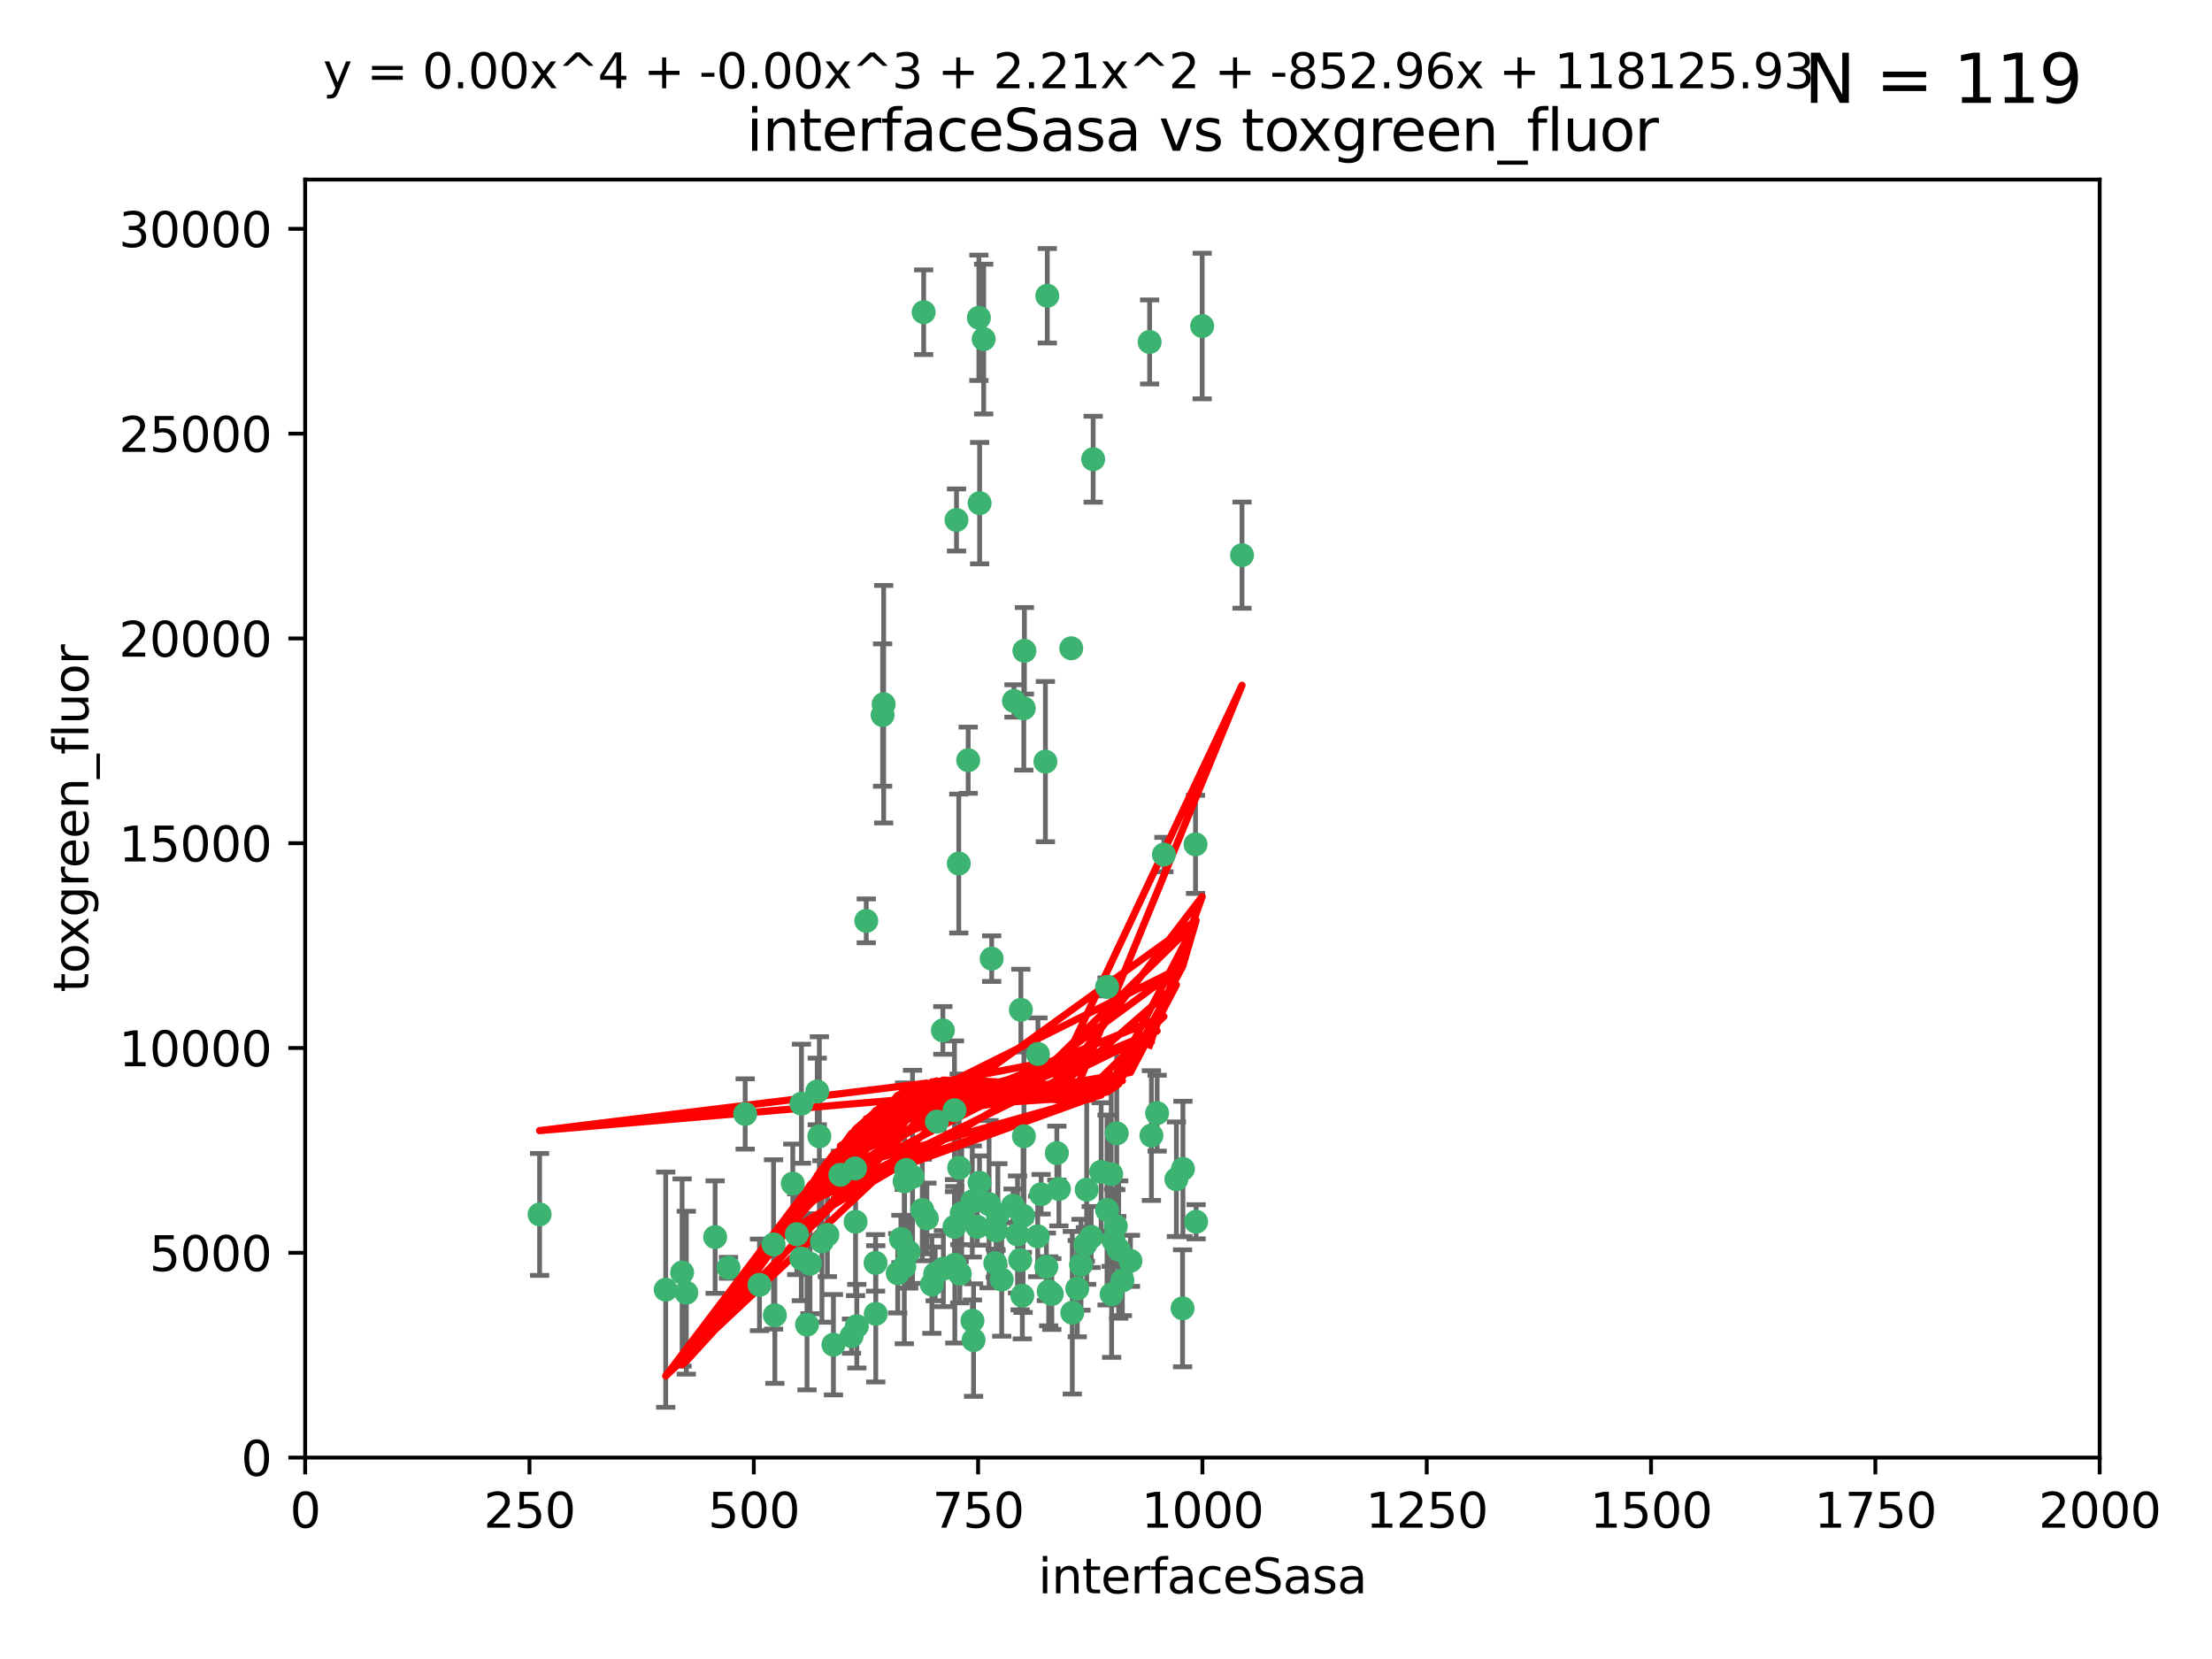 <?xml version="1.0" encoding="utf-8" standalone="no"?>
<!DOCTYPE svg PUBLIC "-//W3C//DTD SVG 1.1//EN"
  "http://www.w3.org/Graphics/SVG/1.1/DTD/svg11.dtd">
<svg xmlns:xlink="http://www.w3.org/1999/xlink" width="460.8pt" height="345.6pt" viewBox="0 0 460.8 345.6" xmlns="http://www.w3.org/2000/svg" version="1.1">
 <defs>
  <style type="text/css">*{stroke-linejoin: round; stroke-linecap: butt}</style>
 </defs>
 <g id="figure_1">
  <g id="patch_1">
   <path d="M 0 345.6 
L 460.8 345.6 
L 460.8 0 
L 0 0 
z
" style="fill: #ffffff"/>
  </g>
  <g id="axes_1">
   <g id="patch_2">
    <path d="M 63.571 303.64 
L 437.4 303.64 
L 437.4 37.411 
L 63.571 37.411 
z
" style="fill: #ffffff"/>
   </g>
   <g id="PathCollection_1">
    <defs>
     <path id="m955c97a2d7" d="M 0 1.118 
C 0.297 1.118 0.581 1 0.791 0.791 
C 1 0.581 1.118 0.297 1.118 0 
C 1.118 -0.297 1 -0.581 0.791 -0.791 
C 0.581 -1 0.297 -1.118 0 -1.118 
C -0.297 -1.118 -0.581 -1 -0.791 -0.791 
C -1 -0.581 -1.118 -0.297 -1.118 0 
C -1.118 0.297 -1 0.581 -0.791 0.791 
C -0.581 1 -0.297 1.118 0 1.118 
z
" style="stroke: #3cb371"/>
    </defs>
    <g clip-path="url(#pec0add045e)">
     <use xlink:href="#m955c97a2d7" x="239.489" y="71.233" style="fill: #3cb371; stroke: #3cb371"/>
     <use xlink:href="#m955c97a2d7" x="250.437" y="67.919" style="fill: #3cb371; stroke: #3cb371"/>
     <use xlink:href="#m955c97a2d7" x="218.168" y="61.614" style="fill: #3cb371; stroke: #3cb371"/>
     <use xlink:href="#m955c97a2d7" x="258.734" y="115.648" style="fill: #3cb371; stroke: #3cb371"/>
     <use xlink:href="#m955c97a2d7" x="223.161" y="135.046" style="fill: #3cb371; stroke: #3cb371"/>
     <use xlink:href="#m955c97a2d7" x="227.725" y="95.658" style="fill: #3cb371; stroke: #3cb371"/>
     <use xlink:href="#m955c97a2d7" x="213.404" y="135.578" style="fill: #3cb371; stroke: #3cb371"/>
     <use xlink:href="#m955c97a2d7" x="204.916" y="70.635" style="fill: #3cb371; stroke: #3cb371"/>
     <use xlink:href="#m955c97a2d7" x="192.417" y="65.037" style="fill: #3cb371; stroke: #3cb371"/>
     <use xlink:href="#m955c97a2d7" x="213.275" y="147.553" style="fill: #3cb371; stroke: #3cb371"/>
     <use xlink:href="#m955c97a2d7" x="206.585" y="199.703" style="fill: #3cb371; stroke: #3cb371"/>
     <use xlink:href="#m955c97a2d7" x="239.86" y="236.558" style="fill: #3cb371; stroke: #3cb371"/>
     <use xlink:href="#m955c97a2d7" x="199.256" y="108.323" style="fill: #3cb371; stroke: #3cb371"/>
     <use xlink:href="#m955c97a2d7" x="216.882" y="248.785" style="fill: #3cb371; stroke: #3cb371"/>
     <use xlink:href="#m955c97a2d7" x="217.777" y="158.661" style="fill: #3cb371; stroke: #3cb371"/>
     <use xlink:href="#m955c97a2d7" x="203.92" y="66.198" style="fill: #3cb371; stroke: #3cb371"/>
     <use xlink:href="#m955c97a2d7" x="204.073" y="104.816" style="fill: #3cb371; stroke: #3cb371"/>
     <use xlink:href="#m955c97a2d7" x="226.377" y="247.823" style="fill: #3cb371; stroke: #3cb371"/>
     <use xlink:href="#m955c97a2d7" x="227.314" y="257.691" style="fill: #3cb371; stroke: #3cb371"/>
     <use xlink:href="#m955c97a2d7" x="216.22" y="219.559" style="fill: #3cb371; stroke: #3cb371"/>
     <use xlink:href="#m955c97a2d7" x="207.873" y="253.033" style="fill: #3cb371; stroke: #3cb371"/>
     <use xlink:href="#m955c97a2d7" x="188.766" y="243.728" style="fill: #3cb371; stroke: #3cb371"/>
     <use xlink:href="#m955c97a2d7" x="232.635" y="236.101" style="fill: #3cb371; stroke: #3cb371"/>
     <use xlink:href="#m955c97a2d7" x="231.574" y="269.608" style="fill: #3cb371; stroke: #3cb371"/>
     <use xlink:href="#m955c97a2d7" x="216.174" y="257.563" style="fill: #3cb371; stroke: #3cb371"/>
     <use xlink:href="#m955c97a2d7" x="220.589" y="247.687" style="fill: #3cb371; stroke: #3cb371"/>
     <use xlink:href="#m955c97a2d7" x="230.62" y="252.071" style="fill: #3cb371; stroke: #3cb371"/>
     <use xlink:href="#m955c97a2d7" x="249.05" y="175.895" style="fill: #3cb371; stroke: #3cb371"/>
     <use xlink:href="#m955c97a2d7" x="212.968" y="269.901" style="fill: #3cb371; stroke: #3cb371"/>
     <use xlink:href="#m955c97a2d7" x="183.864" y="148.957" style="fill: #3cb371; stroke: #3cb371"/>
     <use xlink:href="#m955c97a2d7" x="178.12" y="243.408" style="fill: #3cb371; stroke: #3cb371"/>
     <use xlink:href="#m955c97a2d7" x="246.349" y="272.55" style="fill: #3cb371; stroke: #3cb371"/>
     <use xlink:href="#m955c97a2d7" x="233.037" y="260.295" style="fill: #3cb371; stroke: #3cb371"/>
     <use xlink:href="#m955c97a2d7" x="230.632" y="205.586" style="fill: #3cb371; stroke: #3cb371"/>
     <use xlink:href="#m955c97a2d7" x="220.157" y="240.21" style="fill: #3cb371; stroke: #3cb371"/>
     <use xlink:href="#m955c97a2d7" x="217.976" y="263.902" style="fill: #3cb371; stroke: #3cb371"/>
     <use xlink:href="#m955c97a2d7" x="245.063" y="245.66" style="fill: #3cb371; stroke: #3cb371"/>
     <use xlink:href="#m955c97a2d7" x="235.495" y="262.658" style="fill: #3cb371; stroke: #3cb371"/>
     <use xlink:href="#m955c97a2d7" x="180.458" y="191.833" style="fill: #3cb371; stroke: #3cb371"/>
     <use xlink:href="#m955c97a2d7" x="211.23" y="146.019" style="fill: #3cb371; stroke: #3cb371"/>
     <use xlink:href="#m955c97a2d7" x="246.424" y="243.509" style="fill: #3cb371; stroke: #3cb371"/>
     <use xlink:href="#m955c97a2d7" x="249.175" y="254.515" style="fill: #3cb371; stroke: #3cb371"/>
     <use xlink:href="#m955c97a2d7" x="202.811" y="279.16" style="fill: #3cb371; stroke: #3cb371"/>
     <use xlink:href="#m955c97a2d7" x="231.97" y="258.421" style="fill: #3cb371; stroke: #3cb371"/>
     <use xlink:href="#m955c97a2d7" x="223.376" y="273.467" style="fill: #3cb371; stroke: #3cb371"/>
     <use xlink:href="#m955c97a2d7" x="231.488" y="244.578" style="fill: #3cb371; stroke: #3cb371"/>
     <use xlink:href="#m955c97a2d7" x="225.192" y="263.47" style="fill: #3cb371; stroke: #3cb371"/>
     <use xlink:href="#m955c97a2d7" x="212.512" y="262.484" style="fill: #3cb371; stroke: #3cb371"/>
     <use xlink:href="#m955c97a2d7" x="229.39" y="244.103" style="fill: #3cb371; stroke: #3cb371"/>
     <use xlink:href="#m955c97a2d7" x="170.245" y="227.368" style="fill: #3cb371; stroke: #3cb371"/>
     <use xlink:href="#m955c97a2d7" x="190.099" y="245.16" style="fill: #3cb371; stroke: #3cb371"/>
     <use xlink:href="#m955c97a2d7" x="198.905" y="263.471" style="fill: #3cb371; stroke: #3cb371"/>
     <use xlink:href="#m955c97a2d7" x="202.578" y="275.127" style="fill: #3cb371; stroke: #3cb371"/>
     <use xlink:href="#m955c97a2d7" x="188.387" y="263.853" style="fill: #3cb371; stroke: #3cb371"/>
     <use xlink:href="#m955c97a2d7" x="192.129" y="252.062" style="fill: #3cb371; stroke: #3cb371"/>
     <use xlink:href="#m955c97a2d7" x="212.669" y="210.364" style="fill: #3cb371; stroke: #3cb371"/>
     <use xlink:href="#m955c97a2d7" x="194.819" y="265.379" style="fill: #3cb371; stroke: #3cb371"/>
     <use xlink:href="#m955c97a2d7" x="232.445" y="255.448" style="fill: #3cb371; stroke: #3cb371"/>
     <use xlink:href="#m955c97a2d7" x="194.129" y="267.588" style="fill: #3cb371; stroke: #3cb371"/>
     <use xlink:href="#m955c97a2d7" x="213.125" y="253.264" style="fill: #3cb371; stroke: #3cb371"/>
     <use xlink:href="#m955c97a2d7" x="218.463" y="269.002" style="fill: #3cb371; stroke: #3cb371"/>
     <use xlink:href="#m955c97a2d7" x="213.303" y="236.707" style="fill: #3cb371; stroke: #3cb371"/>
     <use xlink:href="#m955c97a2d7" x="161.148" y="259.238" style="fill: #3cb371; stroke: #3cb371"/>
     <use xlink:href="#m955c97a2d7" x="177.389" y="278.339" style="fill: #3cb371; stroke: #3cb371"/>
     <use xlink:href="#m955c97a2d7" x="201.69" y="158.364" style="fill: #3cb371; stroke: #3cb371"/>
     <use xlink:href="#m955c97a2d7" x="199.948" y="265.349" style="fill: #3cb371; stroke: #3cb371"/>
     <use xlink:href="#m955c97a2d7" x="182.396" y="263.083" style="fill: #3cb371; stroke: #3cb371"/>
     <use xlink:href="#m955c97a2d7" x="151.757" y="264.102" style="fill: #3cb371; stroke: #3cb371"/>
     <use xlink:href="#m955c97a2d7" x="199.731" y="179.893" style="fill: #3cb371; stroke: #3cb371"/>
     <use xlink:href="#m955c97a2d7" x="198.836" y="231.287" style="fill: #3cb371; stroke: #3cb371"/>
     <use xlink:href="#m955c97a2d7" x="224.415" y="268.442" style="fill: #3cb371; stroke: #3cb371"/>
     <use xlink:href="#m955c97a2d7" x="242.461" y="178.02" style="fill: #3cb371; stroke: #3cb371"/>
     <use xlink:href="#m955c97a2d7" x="207.338" y="263.135" style="fill: #3cb371; stroke: #3cb371"/>
     <use xlink:href="#m955c97a2d7" x="175.066" y="244.732" style="fill: #3cb371; stroke: #3cb371"/>
     <use xlink:href="#m955c97a2d7" x="196.417" y="214.652" style="fill: #3cb371; stroke: #3cb371"/>
     <use xlink:href="#m955c97a2d7" x="203.585" y="255.564" style="fill: #3cb371; stroke: #3cb371"/>
     <use xlink:href="#m955c97a2d7" x="199.821" y="243.268" style="fill: #3cb371; stroke: #3cb371"/>
     <use xlink:href="#m955c97a2d7" x="206.043" y="250.851" style="fill: #3cb371; stroke: #3cb371"/>
     <use xlink:href="#m955c97a2d7" x="166.935" y="262.185" style="fill: #3cb371; stroke: #3cb371"/>
     <use xlink:href="#m955c97a2d7" x="198.83" y="255.576" style="fill: #3cb371; stroke: #3cb371"/>
     <use xlink:href="#m955c97a2d7" x="200.346" y="252.753" style="fill: #3cb371; stroke: #3cb371"/>
     <use xlink:href="#m955c97a2d7" x="184.082" y="146.701" style="fill: #3cb371; stroke: #3cb371"/>
     <use xlink:href="#m955c97a2d7" x="207.501" y="256.316" style="fill: #3cb371; stroke: #3cb371"/>
     <use xlink:href="#m955c97a2d7" x="211.97" y="257.164" style="fill: #3cb371; stroke: #3cb371"/>
     <use xlink:href="#m955c97a2d7" x="172.357" y="257.22" style="fill: #3cb371; stroke: #3cb371"/>
     <use xlink:href="#m955c97a2d7" x="187.677" y="258.101" style="fill: #3cb371; stroke: #3cb371"/>
     <use xlink:href="#m955c97a2d7" x="165.991" y="257.109" style="fill: #3cb371; stroke: #3cb371"/>
     <use xlink:href="#m955c97a2d7" x="226.105" y="259.226" style="fill: #3cb371; stroke: #3cb371"/>
     <use xlink:href="#m955c97a2d7" x="166.957" y="229.921" style="fill: #3cb371; stroke: #3cb371"/>
     <use xlink:href="#m955c97a2d7" x="211.034" y="251.161" style="fill: #3cb371; stroke: #3cb371"/>
     <use xlink:href="#m955c97a2d7" x="241.052" y="231.89" style="fill: #3cb371; stroke: #3cb371"/>
     <use xlink:href="#m955c97a2d7" x="165.152" y="246.553" style="fill: #3cb371; stroke: #3cb371"/>
     <use xlink:href="#m955c97a2d7" x="193.088" y="253.825" style="fill: #3cb371; stroke: #3cb371"/>
     <use xlink:href="#m955c97a2d7" x="112.41" y="252.987" style="fill: #3cb371; stroke: #3cb371"/>
     <use xlink:href="#m955c97a2d7" x="233.813" y="266.745" style="fill: #3cb371; stroke: #3cb371"/>
     <use xlink:href="#m955c97a2d7" x="178.488" y="276.267" style="fill: #3cb371; stroke: #3cb371"/>
     <use xlink:href="#m955c97a2d7" x="202.548" y="250.287" style="fill: #3cb371; stroke: #3cb371"/>
     <use xlink:href="#m955c97a2d7" x="188.445" y="246.088" style="fill: #3cb371; stroke: #3cb371"/>
     <use xlink:href="#m955c97a2d7" x="170.686" y="236.712" style="fill: #3cb371; stroke: #3cb371"/>
     <use xlink:href="#m955c97a2d7" x="173.619" y="280.126" style="fill: #3cb371; stroke: #3cb371"/>
     <use xlink:href="#m955c97a2d7" x="196.523" y="264.284" style="fill: #3cb371; stroke: #3cb371"/>
     <use xlink:href="#m955c97a2d7" x="142.971" y="269.294" style="fill: #3cb371; stroke: #3cb371"/>
     <use xlink:href="#m955c97a2d7" x="178.232" y="254.52" style="fill: #3cb371; stroke: #3cb371"/>
     <use xlink:href="#m955c97a2d7" x="155.238" y="232.062" style="fill: #3cb371; stroke: #3cb371"/>
     <use xlink:href="#m955c97a2d7" x="161.415" y="273.991" style="fill: #3cb371; stroke: #3cb371"/>
     <use xlink:href="#m955c97a2d7" x="195.181" y="233.649" style="fill: #3cb371; stroke: #3cb371"/>
     <use xlink:href="#m955c97a2d7" x="168.116" y="275.949" style="fill: #3cb371; stroke: #3cb371"/>
     <use xlink:href="#m955c97a2d7" x="138.681" y="268.661" style="fill: #3cb371; stroke: #3cb371"/>
     <use xlink:href="#m955c97a2d7" x="204.052" y="246.377" style="fill: #3cb371; stroke: #3cb371"/>
     <use xlink:href="#m955c97a2d7" x="187.013" y="265.242" style="fill: #3cb371; stroke: #3cb371"/>
     <use xlink:href="#m955c97a2d7" x="158.215" y="267.66" style="fill: #3cb371; stroke: #3cb371"/>
     <use xlink:href="#m955c97a2d7" x="189.29" y="260.788" style="fill: #3cb371; stroke: #3cb371"/>
     <use xlink:href="#m955c97a2d7" x="219.112" y="269.564" style="fill: #3cb371; stroke: #3cb371"/>
     <use xlink:href="#m955c97a2d7" x="182.439" y="273.693" style="fill: #3cb371; stroke: #3cb371"/>
     <use xlink:href="#m955c97a2d7" x="208.678" y="266.543" style="fill: #3cb371; stroke: #3cb371"/>
     <use xlink:href="#m955c97a2d7" x="171.225" y="258.619" style="fill: #3cb371; stroke: #3cb371"/>
     <use xlink:href="#m955c97a2d7" x="148.978" y="257.709" style="fill: #3cb371; stroke: #3cb371"/>
     <use xlink:href="#m955c97a2d7" x="142.096" y="265.088" style="fill: #3cb371; stroke: #3cb371"/>
     <use xlink:href="#m955c97a2d7" x="168.733" y="263.254" style="fill: #3cb371; stroke: #3cb371"/>
    </g>
   </g>
   <g id="matplotlib.axis_1">
    <g id="xtick_1">
     <g id="line2d_1">
      <defs>
       <path id="mca3c71662c" d="M 0 0 
L 0 3.5 
" style="stroke: #000000; stroke-width: 0.8"/>
      </defs>
      <g>
       <use xlink:href="#mca3c71662c" x="63.571" y="303.64" style="stroke: #000000; stroke-width: 0.8"/>
      </g>
     </g>
     <g id="text_1">
      <!-- 0 -->
      <g transform="translate(60.39 318.238)scale(0.1 -0.1)">
       <defs>
        <path id="DejaVuSans-30" d="M 2034 4250 
Q 1547 4250 1301 3770 
Q 1056 3291 1056 2328 
Q 1056 1369 1301 889 
Q 1547 409 2034 409 
Q 2525 409 2770 889 
Q 3016 1369 3016 2328 
Q 3016 3291 2770 3770 
Q 2525 4250 2034 4250 
z
M 2034 4750 
Q 2819 4750 3233 4129 
Q 3647 3509 3647 2328 
Q 3647 1150 3233 529 
Q 2819 -91 2034 -91 
Q 1250 -91 836 529 
Q 422 1150 422 2328 
Q 422 3509 836 4129 
Q 1250 4750 2034 4750 
z
" transform="scale(0.016)"/>
       </defs>
       <use xlink:href="#DejaVuSans-30"/>
      </g>
     </g>
    </g>
    <g id="xtick_2">
     <g id="line2d_2">
      <g>
       <use xlink:href="#mca3c71662c" x="110.3" y="303.64" style="stroke: #000000; stroke-width: 0.8"/>
      </g>
     </g>
     <g id="text_2">
      <!-- 250 -->
      <g transform="translate(100.756 318.238)scale(0.1 -0.1)">
       <defs>
        <path id="DejaVuSans-32" d="M 1228 531 
L 3431 531 
L 3431 0 
L 469 0 
L 469 531 
Q 828 903 1448 1529 
Q 2069 2156 2228 2338 
Q 2531 2678 2651 2914 
Q 2772 3150 2772 3378 
Q 2772 3750 2511 3984 
Q 2250 4219 1831 4219 
Q 1534 4219 1204 4116 
Q 875 4013 500 3803 
L 500 4441 
Q 881 4594 1212 4672 
Q 1544 4750 1819 4750 
Q 2544 4750 2975 4387 
Q 3406 4025 3406 3419 
Q 3406 3131 3298 2873 
Q 3191 2616 2906 2266 
Q 2828 2175 2409 1742 
Q 1991 1309 1228 531 
z
" transform="scale(0.016)"/>
        <path id="DejaVuSans-35" d="M 691 4666 
L 3169 4666 
L 3169 4134 
L 1269 4134 
L 1269 2991 
Q 1406 3038 1543 3061 
Q 1681 3084 1819 3084 
Q 2600 3084 3056 2656 
Q 3513 2228 3513 1497 
Q 3513 744 3044 326 
Q 2575 -91 1722 -91 
Q 1428 -91 1123 -41 
Q 819 9 494 109 
L 494 744 
Q 775 591 1075 516 
Q 1375 441 1709 441 
Q 2250 441 2565 725 
Q 2881 1009 2881 1497 
Q 2881 1984 2565 2268 
Q 2250 2553 1709 2553 
Q 1456 2553 1204 2497 
Q 953 2441 691 2322 
L 691 4666 
z
" transform="scale(0.016)"/>
       </defs>
       <use xlink:href="#DejaVuSans-32"/>
       <use xlink:href="#DejaVuSans-35" x="63.623"/>
       <use xlink:href="#DejaVuSans-30" x="127.246"/>
      </g>
     </g>
    </g>
    <g id="xtick_3">
     <g id="line2d_3">
      <g>
       <use xlink:href="#mca3c71662c" x="157.028" y="303.64" style="stroke: #000000; stroke-width: 0.8"/>
      </g>
     </g>
     <g id="text_3">
      <!-- 500 -->
      <g transform="translate(147.485 318.238)scale(0.1 -0.1)">
       <use xlink:href="#DejaVuSans-35"/>
       <use xlink:href="#DejaVuSans-30" x="63.623"/>
       <use xlink:href="#DejaVuSans-30" x="127.246"/>
      </g>
     </g>
    </g>
    <g id="xtick_4">
     <g id="line2d_4">
      <g>
       <use xlink:href="#mca3c71662c" x="203.757" y="303.64" style="stroke: #000000; stroke-width: 0.8"/>
      </g>
     </g>
     <g id="text_4">
      <!-- 750 -->
      <g transform="translate(194.213 318.238)scale(0.1 -0.1)">
       <defs>
        <path id="DejaVuSans-37" d="M 525 4666 
L 3525 4666 
L 3525 4397 
L 1831 0 
L 1172 0 
L 2766 4134 
L 525 4134 
L 525 4666 
z
" transform="scale(0.016)"/>
       </defs>
       <use xlink:href="#DejaVuSans-37"/>
       <use xlink:href="#DejaVuSans-35" x="63.623"/>
       <use xlink:href="#DejaVuSans-30" x="127.246"/>
      </g>
     </g>
    </g>
    <g id="xtick_5">
     <g id="line2d_5">
      <g>
       <use xlink:href="#mca3c71662c" x="250.486" y="303.64" style="stroke: #000000; stroke-width: 0.8"/>
      </g>
     </g>
     <g id="text_5">
      <!-- 1000 -->
      <g transform="translate(237.761 318.238)scale(0.1 -0.1)">
       <defs>
        <path id="DejaVuSans-31" d="M 794 531 
L 1825 531 
L 1825 4091 
L 703 3866 
L 703 4441 
L 1819 4666 
L 2450 4666 
L 2450 531 
L 3481 531 
L 3481 0 
L 794 0 
L 794 531 
z
" transform="scale(0.016)"/>
       </defs>
       <use xlink:href="#DejaVuSans-31"/>
       <use xlink:href="#DejaVuSans-30" x="63.623"/>
       <use xlink:href="#DejaVuSans-30" x="127.246"/>
       <use xlink:href="#DejaVuSans-30" x="190.869"/>
      </g>
     </g>
    </g>
    <g id="xtick_6">
     <g id="line2d_6">
      <g>
       <use xlink:href="#mca3c71662c" x="297.214" y="303.64" style="stroke: #000000; stroke-width: 0.8"/>
      </g>
     </g>
     <g id="text_6">
      <!-- 1250 -->
      <g transform="translate(284.489 318.238)scale(0.1 -0.1)">
       <use xlink:href="#DejaVuSans-31"/>
       <use xlink:href="#DejaVuSans-32" x="63.623"/>
       <use xlink:href="#DejaVuSans-35" x="127.246"/>
       <use xlink:href="#DejaVuSans-30" x="190.869"/>
      </g>
     </g>
    </g>
    <g id="xtick_7">
     <g id="line2d_7">
      <g>
       <use xlink:href="#mca3c71662c" x="343.943" y="303.64" style="stroke: #000000; stroke-width: 0.8"/>
      </g>
     </g>
     <g id="text_7">
      <!-- 1500 -->
      <g transform="translate(331.218 318.238)scale(0.1 -0.1)">
       <use xlink:href="#DejaVuSans-31"/>
       <use xlink:href="#DejaVuSans-35" x="63.623"/>
       <use xlink:href="#DejaVuSans-30" x="127.246"/>
       <use xlink:href="#DejaVuSans-30" x="190.869"/>
      </g>
     </g>
    </g>
    <g id="xtick_8">
     <g id="line2d_8">
      <g>
       <use xlink:href="#mca3c71662c" x="390.671" y="303.64" style="stroke: #000000; stroke-width: 0.8"/>
      </g>
     </g>
     <g id="text_8">
      <!-- 1750 -->
      <g transform="translate(377.946 318.238)scale(0.1 -0.1)">
       <use xlink:href="#DejaVuSans-31"/>
       <use xlink:href="#DejaVuSans-37" x="63.623"/>
       <use xlink:href="#DejaVuSans-35" x="127.246"/>
       <use xlink:href="#DejaVuSans-30" x="190.869"/>
      </g>
     </g>
    </g>
    <g id="xtick_9">
     <g id="line2d_9">
      <g>
       <use xlink:href="#mca3c71662c" x="437.4" y="303.64" style="stroke: #000000; stroke-width: 0.8"/>
      </g>
     </g>
     <g id="text_9">
      <!-- 2000 -->
      <g transform="translate(424.675 318.238)scale(0.1 -0.1)">
       <use xlink:href="#DejaVuSans-32"/>
       <use xlink:href="#DejaVuSans-30" x="63.623"/>
       <use xlink:href="#DejaVuSans-30" x="127.246"/>
       <use xlink:href="#DejaVuSans-30" x="190.869"/>
      </g>
     </g>
    </g>
    <g id="text_10">
     <!-- interfaceSasa -->
     <g transform="translate(216.279 331.917)scale(0.1 -0.1)">
      <defs>
       <path id="DejaVuSans-69" d="M 603 3500 
L 1178 3500 
L 1178 0 
L 603 0 
L 603 3500 
z
M 603 4863 
L 1178 4863 
L 1178 4134 
L 603 4134 
L 603 4863 
z
" transform="scale(0.016)"/>
       <path id="DejaVuSans-6e" d="M 3513 2113 
L 3513 0 
L 2938 0 
L 2938 2094 
Q 2938 2591 2744 2837 
Q 2550 3084 2163 3084 
Q 1697 3084 1428 2787 
Q 1159 2491 1159 1978 
L 1159 0 
L 581 0 
L 581 3500 
L 1159 3500 
L 1159 2956 
Q 1366 3272 1645 3428 
Q 1925 3584 2291 3584 
Q 2894 3584 3203 3211 
Q 3513 2838 3513 2113 
z
" transform="scale(0.016)"/>
       <path id="DejaVuSans-74" d="M 1172 4494 
L 1172 3500 
L 2356 3500 
L 2356 3053 
L 1172 3053 
L 1172 1153 
Q 1172 725 1289 603 
Q 1406 481 1766 481 
L 2356 481 
L 2356 0 
L 1766 0 
Q 1100 0 847 248 
Q 594 497 594 1153 
L 594 3053 
L 172 3053 
L 172 3500 
L 594 3500 
L 594 4494 
L 1172 4494 
z
" transform="scale(0.016)"/>
       <path id="DejaVuSans-65" d="M 3597 1894 
L 3597 1613 
L 953 1613 
Q 991 1019 1311 708 
Q 1631 397 2203 397 
Q 2534 397 2845 478 
Q 3156 559 3463 722 
L 3463 178 
Q 3153 47 2828 -22 
Q 2503 -91 2169 -91 
Q 1331 -91 842 396 
Q 353 884 353 1716 
Q 353 2575 817 3079 
Q 1281 3584 2069 3584 
Q 2775 3584 3186 3129 
Q 3597 2675 3597 1894 
z
M 3022 2063 
Q 3016 2534 2758 2815 
Q 2500 3097 2075 3097 
Q 1594 3097 1305 2825 
Q 1016 2553 972 2059 
L 3022 2063 
z
" transform="scale(0.016)"/>
       <path id="DejaVuSans-72" d="M 2631 2963 
Q 2534 3019 2420 3045 
Q 2306 3072 2169 3072 
Q 1681 3072 1420 2755 
Q 1159 2438 1159 1844 
L 1159 0 
L 581 0 
L 581 3500 
L 1159 3500 
L 1159 2956 
Q 1341 3275 1631 3429 
Q 1922 3584 2338 3584 
Q 2397 3584 2469 3576 
Q 2541 3569 2628 3553 
L 2631 2963 
z
" transform="scale(0.016)"/>
       <path id="DejaVuSans-66" d="M 2375 4863 
L 2375 4384 
L 1825 4384 
Q 1516 4384 1395 4259 
Q 1275 4134 1275 3809 
L 1275 3500 
L 2222 3500 
L 2222 3053 
L 1275 3053 
L 1275 0 
L 697 0 
L 697 3053 
L 147 3053 
L 147 3500 
L 697 3500 
L 697 3744 
Q 697 4328 969 4595 
Q 1241 4863 1831 4863 
L 2375 4863 
z
" transform="scale(0.016)"/>
       <path id="DejaVuSans-61" d="M 2194 1759 
Q 1497 1759 1228 1600 
Q 959 1441 959 1056 
Q 959 750 1161 570 
Q 1363 391 1709 391 
Q 2188 391 2477 730 
Q 2766 1069 2766 1631 
L 2766 1759 
L 2194 1759 
z
M 3341 1997 
L 3341 0 
L 2766 0 
L 2766 531 
Q 2569 213 2275 61 
Q 1981 -91 1556 -91 
Q 1019 -91 701 211 
Q 384 513 384 1019 
Q 384 1609 779 1909 
Q 1175 2209 1959 2209 
L 2766 2209 
L 2766 2266 
Q 2766 2663 2505 2880 
Q 2244 3097 1772 3097 
Q 1472 3097 1187 3025 
Q 903 2953 641 2809 
L 641 3341 
Q 956 3463 1253 3523 
Q 1550 3584 1831 3584 
Q 2591 3584 2966 3190 
Q 3341 2797 3341 1997 
z
" transform="scale(0.016)"/>
       <path id="DejaVuSans-63" d="M 3122 3366 
L 3122 2828 
Q 2878 2963 2633 3030 
Q 2388 3097 2138 3097 
Q 1578 3097 1268 2742 
Q 959 2388 959 1747 
Q 959 1106 1268 751 
Q 1578 397 2138 397 
Q 2388 397 2633 464 
Q 2878 531 3122 666 
L 3122 134 
Q 2881 22 2623 -34 
Q 2366 -91 2075 -91 
Q 1284 -91 818 406 
Q 353 903 353 1747 
Q 353 2603 823 3093 
Q 1294 3584 2113 3584 
Q 2378 3584 2631 3529 
Q 2884 3475 3122 3366 
z
" transform="scale(0.016)"/>
       <path id="DejaVuSans-53" d="M 3425 4513 
L 3425 3897 
Q 3066 4069 2747 4153 
Q 2428 4238 2131 4238 
Q 1616 4238 1336 4038 
Q 1056 3838 1056 3469 
Q 1056 3159 1242 3001 
Q 1428 2844 1947 2747 
L 2328 2669 
Q 3034 2534 3370 2195 
Q 3706 1856 3706 1288 
Q 3706 609 3251 259 
Q 2797 -91 1919 -91 
Q 1588 -91 1214 -16 
Q 841 59 441 206 
L 441 856 
Q 825 641 1194 531 
Q 1563 422 1919 422 
Q 2459 422 2753 634 
Q 3047 847 3047 1241 
Q 3047 1584 2836 1778 
Q 2625 1972 2144 2069 
L 1759 2144 
Q 1053 2284 737 2584 
Q 422 2884 422 3419 
Q 422 4038 858 4394 
Q 1294 4750 2059 4750 
Q 2388 4750 2728 4690 
Q 3069 4631 3425 4513 
z
" transform="scale(0.016)"/>
       <path id="DejaVuSans-73" d="M 2834 3397 
L 2834 2853 
Q 2591 2978 2328 3040 
Q 2066 3103 1784 3103 
Q 1356 3103 1142 2972 
Q 928 2841 928 2578 
Q 928 2378 1081 2264 
Q 1234 2150 1697 2047 
L 1894 2003 
Q 2506 1872 2764 1633 
Q 3022 1394 3022 966 
Q 3022 478 2636 193 
Q 2250 -91 1575 -91 
Q 1294 -91 989 -36 
Q 684 19 347 128 
L 347 722 
Q 666 556 975 473 
Q 1284 391 1588 391 
Q 1994 391 2212 530 
Q 2431 669 2431 922 
Q 2431 1156 2273 1281 
Q 2116 1406 1581 1522 
L 1381 1569 
Q 847 1681 609 1914 
Q 372 2147 372 2553 
Q 372 3047 722 3315 
Q 1072 3584 1716 3584 
Q 2034 3584 2315 3537 
Q 2597 3491 2834 3397 
z
" transform="scale(0.016)"/>
      </defs>
      <use xlink:href="#DejaVuSans-69"/>
      <use xlink:href="#DejaVuSans-6e" x="27.783"/>
      <use xlink:href="#DejaVuSans-74" x="91.162"/>
      <use xlink:href="#DejaVuSans-65" x="130.371"/>
      <use xlink:href="#DejaVuSans-72" x="191.895"/>
      <use xlink:href="#DejaVuSans-66" x="233.008"/>
      <use xlink:href="#DejaVuSans-61" x="268.213"/>
      <use xlink:href="#DejaVuSans-63" x="329.492"/>
      <use xlink:href="#DejaVuSans-65" x="384.473"/>
      <use xlink:href="#DejaVuSans-53" x="445.996"/>
      <use xlink:href="#DejaVuSans-61" x="509.473"/>
      <use xlink:href="#DejaVuSans-73" x="570.752"/>
      <use xlink:href="#DejaVuSans-61" x="622.852"/>
     </g>
    </g>
   </g>
   <g id="matplotlib.axis_2">
    <g id="ytick_1">
     <g id="line2d_10">
      <defs>
       <path id="m84f2f7535a" d="M 0 0 
L -3.5 0 
" style="stroke: #000000; stroke-width: 0.8"/>
      </defs>
      <g>
       <use xlink:href="#m84f2f7535a" x="63.571" y="303.64" style="stroke: #000000; stroke-width: 0.8"/>
      </g>
     </g>
     <g id="text_11">
      <!-- 0 -->
      <g transform="translate(50.209 307.439)scale(0.1 -0.1)">
       <use xlink:href="#DejaVuSans-30"/>
      </g>
     </g>
    </g>
    <g id="ytick_2">
     <g id="line2d_11">
      <g>
       <use xlink:href="#m84f2f7535a" x="63.571" y="260.979" style="stroke: #000000; stroke-width: 0.8"/>
      </g>
     </g>
     <g id="text_12">
      <!-- 5000 -->
      <g transform="translate(31.121 264.778)scale(0.1 -0.1)">
       <use xlink:href="#DejaVuSans-35"/>
       <use xlink:href="#DejaVuSans-30" x="63.623"/>
       <use xlink:href="#DejaVuSans-30" x="127.246"/>
       <use xlink:href="#DejaVuSans-30" x="190.869"/>
      </g>
     </g>
    </g>
    <g id="ytick_3">
     <g id="line2d_12">
      <g>
       <use xlink:href="#m84f2f7535a" x="63.571" y="218.317" style="stroke: #000000; stroke-width: 0.8"/>
      </g>
     </g>
     <g id="text_13">
      <!-- 10000 -->
      <g transform="translate(24.759 222.116)scale(0.1 -0.1)">
       <use xlink:href="#DejaVuSans-31"/>
       <use xlink:href="#DejaVuSans-30" x="63.623"/>
       <use xlink:href="#DejaVuSans-30" x="127.246"/>
       <use xlink:href="#DejaVuSans-30" x="190.869"/>
       <use xlink:href="#DejaVuSans-30" x="254.492"/>
      </g>
     </g>
    </g>
    <g id="ytick_4">
     <g id="line2d_13">
      <g>
       <use xlink:href="#m84f2f7535a" x="63.571" y="175.656" style="stroke: #000000; stroke-width: 0.8"/>
      </g>
     </g>
     <g id="text_14">
      <!-- 15000 -->
      <g transform="translate(24.759 179.455)scale(0.1 -0.1)">
       <use xlink:href="#DejaVuSans-31"/>
       <use xlink:href="#DejaVuSans-35" x="63.623"/>
       <use xlink:href="#DejaVuSans-30" x="127.246"/>
       <use xlink:href="#DejaVuSans-30" x="190.869"/>
       <use xlink:href="#DejaVuSans-30" x="254.492"/>
      </g>
     </g>
    </g>
    <g id="ytick_5">
     <g id="line2d_14">
      <g>
       <use xlink:href="#m84f2f7535a" x="63.571" y="132.994" style="stroke: #000000; stroke-width: 0.8"/>
      </g>
     </g>
     <g id="text_15">
      <!-- 20000 -->
      <g transform="translate(24.759 136.794)scale(0.1 -0.1)">
       <use xlink:href="#DejaVuSans-32"/>
       <use xlink:href="#DejaVuSans-30" x="63.623"/>
       <use xlink:href="#DejaVuSans-30" x="127.246"/>
       <use xlink:href="#DejaVuSans-30" x="190.869"/>
       <use xlink:href="#DejaVuSans-30" x="254.492"/>
      </g>
     </g>
    </g>
    <g id="ytick_6">
     <g id="line2d_15">
      <g>
       <use xlink:href="#m84f2f7535a" x="63.571" y="90.333" style="stroke: #000000; stroke-width: 0.8"/>
      </g>
     </g>
     <g id="text_16">
      <!-- 25000 -->
      <g transform="translate(24.759 94.132)scale(0.1 -0.1)">
       <use xlink:href="#DejaVuSans-32"/>
       <use xlink:href="#DejaVuSans-35" x="63.623"/>
       <use xlink:href="#DejaVuSans-30" x="127.246"/>
       <use xlink:href="#DejaVuSans-30" x="190.869"/>
       <use xlink:href="#DejaVuSans-30" x="254.492"/>
      </g>
     </g>
    </g>
    <g id="ytick_7">
     <g id="line2d_16">
      <g>
       <use xlink:href="#m84f2f7535a" x="63.571" y="47.672" style="stroke: #000000; stroke-width: 0.8"/>
      </g>
     </g>
     <g id="text_17">
      <!-- 30000 -->
      <g transform="translate(24.759 51.471)scale(0.1 -0.1)">
       <defs>
        <path id="DejaVuSans-33" d="M 2597 2516 
Q 3050 2419 3304 2112 
Q 3559 1806 3559 1356 
Q 3559 666 3084 287 
Q 2609 -91 1734 -91 
Q 1441 -91 1130 -33 
Q 819 25 488 141 
L 488 750 
Q 750 597 1062 519 
Q 1375 441 1716 441 
Q 2309 441 2620 675 
Q 2931 909 2931 1356 
Q 2931 1769 2642 2001 
Q 2353 2234 1838 2234 
L 1294 2234 
L 1294 2753 
L 1863 2753 
Q 2328 2753 2575 2939 
Q 2822 3125 2822 3475 
Q 2822 3834 2567 4026 
Q 2313 4219 1838 4219 
Q 1578 4219 1281 4162 
Q 984 4106 628 3988 
L 628 4550 
Q 988 4650 1302 4700 
Q 1616 4750 1894 4750 
Q 2613 4750 3031 4423 
Q 3450 4097 3450 3541 
Q 3450 3153 3228 2886 
Q 3006 2619 2597 2516 
z
" transform="scale(0.016)"/>
       </defs>
       <use xlink:href="#DejaVuSans-33"/>
       <use xlink:href="#DejaVuSans-30" x="63.623"/>
       <use xlink:href="#DejaVuSans-30" x="127.246"/>
       <use xlink:href="#DejaVuSans-30" x="190.869"/>
       <use xlink:href="#DejaVuSans-30" x="254.492"/>
      </g>
     </g>
    </g>
    <g id="text_18">
     <!-- toxgreen_fluor -->
     <g transform="translate(18.401 206.72)rotate(-90)scale(0.1 -0.1)">
      <defs>
       <path id="DejaVuSans-6f" d="M 1959 3097 
Q 1497 3097 1228 2736 
Q 959 2375 959 1747 
Q 959 1119 1226 758 
Q 1494 397 1959 397 
Q 2419 397 2687 759 
Q 2956 1122 2956 1747 
Q 2956 2369 2687 2733 
Q 2419 3097 1959 3097 
z
M 1959 3584 
Q 2709 3584 3137 3096 
Q 3566 2609 3566 1747 
Q 3566 888 3137 398 
Q 2709 -91 1959 -91 
Q 1206 -91 779 398 
Q 353 888 353 1747 
Q 353 2609 779 3096 
Q 1206 3584 1959 3584 
z
" transform="scale(0.016)"/>
       <path id="DejaVuSans-78" d="M 3513 3500 
L 2247 1797 
L 3578 0 
L 2900 0 
L 1881 1375 
L 863 0 
L 184 0 
L 1544 1831 
L 300 3500 
L 978 3500 
L 1906 2253 
L 2834 3500 
L 3513 3500 
z
" transform="scale(0.016)"/>
       <path id="DejaVuSans-67" d="M 2906 1791 
Q 2906 2416 2648 2759 
Q 2391 3103 1925 3103 
Q 1463 3103 1205 2759 
Q 947 2416 947 1791 
Q 947 1169 1205 825 
Q 1463 481 1925 481 
Q 2391 481 2648 825 
Q 2906 1169 2906 1791 
z
M 3481 434 
Q 3481 -459 3084 -895 
Q 2688 -1331 1869 -1331 
Q 1566 -1331 1297 -1286 
Q 1028 -1241 775 -1147 
L 775 -588 
Q 1028 -725 1275 -790 
Q 1522 -856 1778 -856 
Q 2344 -856 2625 -561 
Q 2906 -266 2906 331 
L 2906 616 
Q 2728 306 2450 153 
Q 2172 0 1784 0 
Q 1141 0 747 490 
Q 353 981 353 1791 
Q 353 2603 747 3093 
Q 1141 3584 1784 3584 
Q 2172 3584 2450 3431 
Q 2728 3278 2906 2969 
L 2906 3500 
L 3481 3500 
L 3481 434 
z
" transform="scale(0.016)"/>
       <path id="DejaVuSans-5f" d="M 3263 -1063 
L 3263 -1509 
L -63 -1509 
L -63 -1063 
L 3263 -1063 
z
" transform="scale(0.016)"/>
       <path id="DejaVuSans-6c" d="M 603 4863 
L 1178 4863 
L 1178 0 
L 603 0 
L 603 4863 
z
" transform="scale(0.016)"/>
       <path id="DejaVuSans-75" d="M 544 1381 
L 544 3500 
L 1119 3500 
L 1119 1403 
Q 1119 906 1312 657 
Q 1506 409 1894 409 
Q 2359 409 2629 706 
Q 2900 1003 2900 1516 
L 2900 3500 
L 3475 3500 
L 3475 0 
L 2900 0 
L 2900 538 
Q 2691 219 2414 64 
Q 2138 -91 1772 -91 
Q 1169 -91 856 284 
Q 544 659 544 1381 
z
M 1991 3584 
L 1991 3584 
z
" transform="scale(0.016)"/>
      </defs>
      <use xlink:href="#DejaVuSans-74"/>
      <use xlink:href="#DejaVuSans-6f" x="39.209"/>
      <use xlink:href="#DejaVuSans-78" x="97.266"/>
      <use xlink:href="#DejaVuSans-67" x="156.445"/>
      <use xlink:href="#DejaVuSans-72" x="219.922"/>
      <use xlink:href="#DejaVuSans-65" x="258.785"/>
      <use xlink:href="#DejaVuSans-65" x="320.309"/>
      <use xlink:href="#DejaVuSans-6e" x="381.832"/>
      <use xlink:href="#DejaVuSans-5f" x="445.211"/>
      <use xlink:href="#DejaVuSans-66" x="495.211"/>
      <use xlink:href="#DejaVuSans-6c" x="530.416"/>
      <use xlink:href="#DejaVuSans-75" x="558.199"/>
      <use xlink:href="#DejaVuSans-6f" x="621.578"/>
      <use xlink:href="#DejaVuSans-72" x="682.76"/>
     </g>
    </g>
   </g>
   <g id="LineCollection_1">
    <path d="M 239.489 79.988 
L 239.489 62.478 
" clip-path="url(#pec0add045e)" style="fill: none; stroke: #696969"/>
    <path d="M 250.437 83.087 
L 250.437 52.751 
" clip-path="url(#pec0add045e)" style="fill: none; stroke: #696969"/>
    <path d="M 218.168 71.449 
L 218.168 51.779 
" clip-path="url(#pec0add045e)" style="fill: none; stroke: #696969"/>
    <path d="M 258.734 126.703 
L 258.734 104.593 
" clip-path="url(#pec0add045e)" style="fill: none; stroke: #696969"/>
    <path d="M 223.161 135.685 
L 223.161 134.408 
" clip-path="url(#pec0add045e)" style="fill: none; stroke: #696969"/>
    <path d="M 227.725 104.608 
L 227.725 86.707 
" clip-path="url(#pec0add045e)" style="fill: none; stroke: #696969"/>
    <path d="M 213.404 144.593 
L 213.404 126.564 
" clip-path="url(#pec0add045e)" style="fill: none; stroke: #696969"/>
    <path d="M 204.916 86.238 
L 204.916 55.032 
" clip-path="url(#pec0add045e)" style="fill: none; stroke: #696969"/>
    <path d="M 192.417 73.849 
L 192.417 56.225 
" clip-path="url(#pec0add045e)" style="fill: none; stroke: #696969"/>
    <path d="M 213.275 160.428 
L 213.275 134.678 
" clip-path="url(#pec0add045e)" style="fill: none; stroke: #696969"/>
    <path d="M 206.585 204.448 
L 206.585 194.959 
" clip-path="url(#pec0add045e)" style="fill: none; stroke: #696969"/>
    <path d="M 239.86 250.072 
L 239.86 223.044 
" clip-path="url(#pec0add045e)" style="fill: none; stroke: #696969"/>
    <path d="M 199.256 114.789 
L 199.256 101.857 
" clip-path="url(#pec0add045e)" style="fill: none; stroke: #696969"/>
    <path d="M 216.882 252.906 
L 216.882 244.665 
" clip-path="url(#pec0add045e)" style="fill: none; stroke: #696969"/>
    <path d="M 217.777 175.352 
L 217.777 141.971 
" clip-path="url(#pec0add045e)" style="fill: none; stroke: #696969"/>
    <path d="M 203.92 79.261 
L 203.92 53.136 
" clip-path="url(#pec0add045e)" style="fill: none; stroke: #696969"/>
    <path d="M 204.073 117.463 
L 204.073 92.17 
" clip-path="url(#pec0add045e)" style="fill: none; stroke: #696969"/>
    <path d="M 226.377 267.542 
L 226.377 228.105 
" clip-path="url(#pec0add045e)" style="fill: none; stroke: #696969"/>
    <path d="M 227.314 264.04 
L 227.314 251.341 
" clip-path="url(#pec0add045e)" style="fill: none; stroke: #696969"/>
    <path d="M 216.22 227.069 
L 216.22 212.05 
" clip-path="url(#pec0add045e)" style="fill: none; stroke: #696969"/>
    <path d="M 207.873 263.649 
L 207.873 242.416 
" clip-path="url(#pec0add045e)" style="fill: none; stroke: #696969"/>
    <path d="M 188.766 246.022 
L 188.766 241.433 
" clip-path="url(#pec0add045e)" style="fill: none; stroke: #696969"/>
    <path d="M 232.635 253.415 
L 232.635 218.787 
" clip-path="url(#pec0add045e)" style="fill: none; stroke: #696969"/>
    <path d="M 231.574 282.759 
L 231.574 256.457 
" clip-path="url(#pec0add045e)" style="fill: none; stroke: #696969"/>
    <path d="M 216.174 265.96 
L 216.174 249.167 
" clip-path="url(#pec0add045e)" style="fill: none; stroke: #696969"/>
    <path d="M 220.589 255.374 
L 220.589 240 
" clip-path="url(#pec0add045e)" style="fill: none; stroke: #696969"/>
    <path d="M 230.62 271.851 
L 230.62 232.291 
" clip-path="url(#pec0add045e)" style="fill: none; stroke: #696969"/>
    <path d="M 249.05 186.112 
L 249.05 165.679 
" clip-path="url(#pec0add045e)" style="fill: none; stroke: #696969"/>
    <path d="M 212.968 278.911 
L 212.968 260.891 
" clip-path="url(#pec0add045e)" style="fill: none; stroke: #696969"/>
    <path d="M 183.864 163.785 
L 183.864 134.128 
" clip-path="url(#pec0add045e)" style="fill: none; stroke: #696969"/>
    <path d="M 178.12 245.372 
L 178.12 241.444 
" clip-path="url(#pec0add045e)" style="fill: none; stroke: #696969"/>
    <path d="M 246.349 284.734 
L 246.349 260.365 
" clip-path="url(#pec0add045e)" style="fill: none; stroke: #696969"/>
    <path d="M 233.037 274.598 
L 233.037 245.992 
" clip-path="url(#pec0add045e)" style="fill: none; stroke: #696969"/>
    <path d="M 230.632 207.466 
L 230.632 203.705 
" clip-path="url(#pec0add045e)" style="fill: none; stroke: #696969"/>
    <path d="M 220.157 245.824 
L 220.157 234.595 
" clip-path="url(#pec0add045e)" style="fill: none; stroke: #696969"/>
    <path d="M 217.976 270.939 
L 217.976 256.866 
" clip-path="url(#pec0add045e)" style="fill: none; stroke: #696969"/>
    <path d="M 245.063 257.592 
L 245.063 233.727 
" clip-path="url(#pec0add045e)" style="fill: none; stroke: #696969"/>
    <path d="M 235.495 267.976 
L 235.495 257.34 
" clip-path="url(#pec0add045e)" style="fill: none; stroke: #696969"/>
    <path d="M 180.458 196.4 
L 180.458 187.265 
" clip-path="url(#pec0add045e)" style="fill: none; stroke: #696969"/>
    <path d="M 211.23 149.392 
L 211.23 142.646 
" clip-path="url(#pec0add045e)" style="fill: none; stroke: #696969"/>
    <path d="M 246.424 257.601 
L 246.424 229.417 
" clip-path="url(#pec0add045e)" style="fill: none; stroke: #696969"/>
    <path d="M 249.175 258.071 
L 249.175 250.958 
" clip-path="url(#pec0add045e)" style="fill: none; stroke: #696969"/>
    <path d="M 202.811 290.881 
L 202.811 267.438 
" clip-path="url(#pec0add045e)" style="fill: none; stroke: #696969"/>
    <path d="M 231.97 269.133 
L 231.97 247.709 
" clip-path="url(#pec0add045e)" style="fill: none; stroke: #696969"/>
    <path d="M 223.376 290.399 
L 223.376 256.535 
" clip-path="url(#pec0add045e)" style="fill: none; stroke: #696969"/>
    <path d="M 231.488 263.813 
L 231.488 225.344 
" clip-path="url(#pec0add045e)" style="fill: none; stroke: #696969"/>
    <path d="M 225.192 272.936 
L 225.192 254.004 
" clip-path="url(#pec0add045e)" style="fill: none; stroke: #696969"/>
    <path d="M 212.512 272.869 
L 212.512 252.099 
" clip-path="url(#pec0add045e)" style="fill: none; stroke: #696969"/>
    <path d="M 229.39 258.48 
L 229.39 229.726 
" clip-path="url(#pec0add045e)" style="fill: none; stroke: #696969"/>
    <path d="M 170.245 234.306 
L 170.245 220.429 
" clip-path="url(#pec0add045e)" style="fill: none; stroke: #696969"/>
    <path d="M 190.099 267.362 
L 190.099 222.959 
" clip-path="url(#pec0add045e)" style="fill: none; stroke: #696969"/>
    <path d="M 198.905 279.778 
L 198.905 247.164 
" clip-path="url(#pec0add045e)" style="fill: none; stroke: #696969"/>
    <path d="M 202.578 279.45 
L 202.578 270.803 
" clip-path="url(#pec0add045e)" style="fill: none; stroke: #696969"/>
    <path d="M 188.387 279.92 
L 188.387 247.787 
" clip-path="url(#pec0add045e)" style="fill: none; stroke: #696969"/>
    <path d="M 192.129 262.631 
L 192.129 241.493 
" clip-path="url(#pec0add045e)" style="fill: none; stroke: #696969"/>
    <path d="M 212.669 218.817 
L 212.669 201.912 
" clip-path="url(#pec0add045e)" style="fill: none; stroke: #696969"/>
    <path d="M 194.819 270.965 
L 194.819 259.793 
" clip-path="url(#pec0add045e)" style="fill: none; stroke: #696969"/>
    <path d="M 232.445 263.072 
L 232.445 247.823 
" clip-path="url(#pec0add045e)" style="fill: none; stroke: #696969"/>
    <path d="M 194.129 277.751 
L 194.129 257.425 
" clip-path="url(#pec0add045e)" style="fill: none; stroke: #696969"/>
    <path d="M 213.125 273.404 
L 213.125 233.123 
" clip-path="url(#pec0add045e)" style="fill: none; stroke: #696969"/>
    <path d="M 218.463 276.194 
L 218.463 261.811 
" clip-path="url(#pec0add045e)" style="fill: none; stroke: #696969"/>
    <path d="M 213.303 254.273 
L 213.303 219.142 
" clip-path="url(#pec0add045e)" style="fill: none; stroke: #696969"/>
    <path d="M 161.148 276.878 
L 161.148 241.598 
" clip-path="url(#pec0add045e)" style="fill: none; stroke: #696969"/>
    <path d="M 177.389 281.906 
L 177.389 274.773 
" clip-path="url(#pec0add045e)" style="fill: none; stroke: #696969"/>
    <path d="M 201.69 165.259 
L 201.69 151.469 
" clip-path="url(#pec0add045e)" style="fill: none; stroke: #696969"/>
    <path d="M 199.948 271.412 
L 199.948 259.287 
" clip-path="url(#pec0add045e)" style="fill: none; stroke: #696969"/>
    <path d="M 182.396 268.964 
L 182.396 257.202 
" clip-path="url(#pec0add045e)" style="fill: none; stroke: #696969"/>
    <path d="M 151.757 266.28 
L 151.757 261.924 
" clip-path="url(#pec0add045e)" style="fill: none; stroke: #696969"/>
    <path d="M 199.731 194.359 
L 199.731 165.427 
" clip-path="url(#pec0add045e)" style="fill: none; stroke: #696969"/>
    <path d="M 198.836 245.735 
L 198.836 216.839 
" clip-path="url(#pec0add045e)" style="fill: none; stroke: #696969"/>
    <path d="M 224.415 278.476 
L 224.415 258.409 
" clip-path="url(#pec0add045e)" style="fill: none; stroke: #696969"/>
    <path d="M 242.461 181.6 
L 242.461 174.44 
" clip-path="url(#pec0add045e)" style="fill: none; stroke: #696969"/>
    <path d="M 207.338 266.057 
L 207.338 260.214 
" clip-path="url(#pec0add045e)" style="fill: none; stroke: #696969"/>
    <path d="M 175.066 249.66 
L 175.066 239.805 
" clip-path="url(#pec0add045e)" style="fill: none; stroke: #696969"/>
    <path d="M 196.417 219.615 
L 196.417 209.689 
" clip-path="url(#pec0add045e)" style="fill: none; stroke: #696969"/>
    <path d="M 203.585 259.388 
L 203.585 251.74 
" clip-path="url(#pec0add045e)" style="fill: none; stroke: #696969"/>
    <path d="M 199.821 262.802 
L 199.821 223.734 
" clip-path="url(#pec0add045e)" style="fill: none; stroke: #696969"/>
    <path d="M 206.043 268.27 
L 206.043 233.432 
" clip-path="url(#pec0add045e)" style="fill: none; stroke: #696969"/>
    <path d="M 166.935 270.952 
L 166.935 253.418 
" clip-path="url(#pec0add045e)" style="fill: none; stroke: #696969"/>
    <path d="M 198.83 262.901 
L 198.83 248.251 
" clip-path="url(#pec0add045e)" style="fill: none; stroke: #696969"/>
    <path d="M 200.346 266.919 
L 200.346 238.587 
" clip-path="url(#pec0add045e)" style="fill: none; stroke: #696969"/>
    <path d="M 184.082 171.439 
L 184.082 121.963 
" clip-path="url(#pec0add045e)" style="fill: none; stroke: #696969"/>
    <path d="M 207.501 260.442 
L 207.501 252.19 
" clip-path="url(#pec0add045e)" style="fill: none; stroke: #696969"/>
    <path d="M 211.97 269.359 
L 211.97 244.97 
" clip-path="url(#pec0add045e)" style="fill: none; stroke: #696969"/>
    <path d="M 172.357 265.942 
L 172.357 248.497 
" clip-path="url(#pec0add045e)" style="fill: none; stroke: #696969"/>
    <path d="M 187.677 263.037 
L 187.677 253.165 
" clip-path="url(#pec0add045e)" style="fill: none; stroke: #696969"/>
    <path d="M 165.991 265.52 
L 165.991 248.698 
" clip-path="url(#pec0add045e)" style="fill: none; stroke: #696969"/>
    <path d="M 226.105 262.732 
L 226.105 255.719 
" clip-path="url(#pec0add045e)" style="fill: none; stroke: #696969"/>
    <path d="M 166.957 242.315 
L 166.957 217.527 
" clip-path="url(#pec0add045e)" style="fill: none; stroke: #696969"/>
    <path d="M 211.034 254.623 
L 211.034 247.698 
" clip-path="url(#pec0add045e)" style="fill: none; stroke: #696969"/>
    <path d="M 241.052 239.792 
L 241.052 223.988 
" clip-path="url(#pec0add045e)" style="fill: none; stroke: #696969"/>
    <path d="M 165.152 254.771 
L 165.152 238.335 
" clip-path="url(#pec0add045e)" style="fill: none; stroke: #696969"/>
    <path d="M 193.088 261.19 
L 193.088 246.46 
" clip-path="url(#pec0add045e)" style="fill: none; stroke: #696969"/>
    <path d="M 112.41 265.691 
L 112.41 240.284 
" clip-path="url(#pec0add045e)" style="fill: none; stroke: #696969"/>
    <path d="M 233.813 274.082 
L 233.813 259.408 
" clip-path="url(#pec0add045e)" style="fill: none; stroke: #696969"/>
    <path d="M 178.488 284.975 
L 178.488 267.56 
" clip-path="url(#pec0add045e)" style="fill: none; stroke: #696969"/>
    <path d="M 202.548 261.863 
L 202.548 238.71 
" clip-path="url(#pec0add045e)" style="fill: none; stroke: #696969"/>
    <path d="M 188.445 266.584 
L 188.445 225.592 
" clip-path="url(#pec0add045e)" style="fill: none; stroke: #696969"/>
    <path d="M 170.686 257.45 
L 170.686 215.974 
" clip-path="url(#pec0add045e)" style="fill: none; stroke: #696969"/>
    <path d="M 173.619 290.584 
L 173.619 269.668 
" clip-path="url(#pec0add045e)" style="fill: none; stroke: #696969"/>
    <path d="M 196.523 272.2 
L 196.523 256.367 
" clip-path="url(#pec0add045e)" style="fill: none; stroke: #696969"/>
    <path d="M 142.971 286.257 
L 142.971 252.332 
" clip-path="url(#pec0add045e)" style="fill: none; stroke: #696969"/>
    <path d="M 178.232 269.906 
L 178.232 239.134 
" clip-path="url(#pec0add045e)" style="fill: none; stroke: #696969"/>
    <path d="M 155.238 239.379 
L 155.238 224.745 
" clip-path="url(#pec0add045e)" style="fill: none; stroke: #696969"/>
    <path d="M 161.415 288.17 
L 161.415 259.811 
" clip-path="url(#pec0add045e)" style="fill: none; stroke: #696969"/>
    <path d="M 195.181 235.359 
L 195.181 231.938 
" clip-path="url(#pec0add045e)" style="fill: none; stroke: #696969"/>
    <path d="M 168.116 289.537 
L 168.116 262.36 
" clip-path="url(#pec0add045e)" style="fill: none; stroke: #696969"/>
    <path d="M 138.681 293.159 
L 138.681 244.164 
" clip-path="url(#pec0add045e)" style="fill: none; stroke: #696969"/>
    <path d="M 204.052 251.964 
L 204.052 240.79 
" clip-path="url(#pec0add045e)" style="fill: none; stroke: #696969"/>
    <path d="M 187.013 273.505 
L 187.013 256.98 
" clip-path="url(#pec0add045e)" style="fill: none; stroke: #696969"/>
    <path d="M 158.215 277.198 
L 158.215 258.121 
" clip-path="url(#pec0add045e)" style="fill: none; stroke: #696969"/>
    <path d="M 189.29 268.334 
L 189.29 253.243 
" clip-path="url(#pec0add045e)" style="fill: none; stroke: #696969"/>
    <path d="M 219.112 276.947 
L 219.112 262.181 
" clip-path="url(#pec0add045e)" style="fill: none; stroke: #696969"/>
    <path d="M 182.439 287.888 
L 182.439 259.498 
" clip-path="url(#pec0add045e)" style="fill: none; stroke: #696969"/>
    <path d="M 208.678 278.356 
L 208.678 254.729 
" clip-path="url(#pec0add045e)" style="fill: none; stroke: #696969"/>
    <path d="M 171.225 275.437 
L 171.225 241.801 
" clip-path="url(#pec0add045e)" style="fill: none; stroke: #696969"/>
    <path d="M 148.978 269.424 
L 148.978 245.995 
" clip-path="url(#pec0add045e)" style="fill: none; stroke: #696969"/>
    <path d="M 142.096 284.585 
L 142.096 245.59 
" clip-path="url(#pec0add045e)" style="fill: none; stroke: #696969"/>
    <path d="M 168.733 273.664 
L 168.733 252.844 
" clip-path="url(#pec0add045e)" style="fill: none; stroke: #696969"/>
   </g>
   <g id="line2d_17">
    <defs>
     <path id="m57253188a2" d="M 2 0 
L -2 -0 
" style="stroke: #696969"/>
    </defs>
    <g clip-path="url(#pec0add045e)">
     <use xlink:href="#m57253188a2" x="239.489" y="79.988" style="fill: #696969; stroke: #696969"/>
     <use xlink:href="#m57253188a2" x="250.437" y="83.087" style="fill: #696969; stroke: #696969"/>
     <use xlink:href="#m57253188a2" x="218.168" y="71.449" style="fill: #696969; stroke: #696969"/>
     <use xlink:href="#m57253188a2" x="258.734" y="126.703" style="fill: #696969; stroke: #696969"/>
     <use xlink:href="#m57253188a2" x="223.161" y="135.685" style="fill: #696969; stroke: #696969"/>
     <use xlink:href="#m57253188a2" x="227.725" y="104.608" style="fill: #696969; stroke: #696969"/>
     <use xlink:href="#m57253188a2" x="213.404" y="144.593" style="fill: #696969; stroke: #696969"/>
     <use xlink:href="#m57253188a2" x="204.916" y="86.238" style="fill: #696969; stroke: #696969"/>
     <use xlink:href="#m57253188a2" x="192.417" y="73.849" style="fill: #696969; stroke: #696969"/>
     <use xlink:href="#m57253188a2" x="213.275" y="160.428" style="fill: #696969; stroke: #696969"/>
     <use xlink:href="#m57253188a2" x="206.585" y="204.448" style="fill: #696969; stroke: #696969"/>
     <use xlink:href="#m57253188a2" x="239.86" y="250.072" style="fill: #696969; stroke: #696969"/>
     <use xlink:href="#m57253188a2" x="199.256" y="114.789" style="fill: #696969; stroke: #696969"/>
     <use xlink:href="#m57253188a2" x="216.882" y="252.906" style="fill: #696969; stroke: #696969"/>
     <use xlink:href="#m57253188a2" x="217.777" y="175.352" style="fill: #696969; stroke: #696969"/>
     <use xlink:href="#m57253188a2" x="203.92" y="79.261" style="fill: #696969; stroke: #696969"/>
     <use xlink:href="#m57253188a2" x="204.073" y="117.463" style="fill: #696969; stroke: #696969"/>
     <use xlink:href="#m57253188a2" x="226.377" y="267.542" style="fill: #696969; stroke: #696969"/>
     <use xlink:href="#m57253188a2" x="227.314" y="264.04" style="fill: #696969; stroke: #696969"/>
     <use xlink:href="#m57253188a2" x="216.22" y="227.069" style="fill: #696969; stroke: #696969"/>
     <use xlink:href="#m57253188a2" x="207.873" y="263.649" style="fill: #696969; stroke: #696969"/>
     <use xlink:href="#m57253188a2" x="188.766" y="246.022" style="fill: #696969; stroke: #696969"/>
     <use xlink:href="#m57253188a2" x="232.635" y="253.415" style="fill: #696969; stroke: #696969"/>
     <use xlink:href="#m57253188a2" x="231.574" y="282.759" style="fill: #696969; stroke: #696969"/>
     <use xlink:href="#m57253188a2" x="216.174" y="265.96" style="fill: #696969; stroke: #696969"/>
     <use xlink:href="#m57253188a2" x="220.589" y="255.374" style="fill: #696969; stroke: #696969"/>
     <use xlink:href="#m57253188a2" x="230.62" y="271.851" style="fill: #696969; stroke: #696969"/>
     <use xlink:href="#m57253188a2" x="249.05" y="186.112" style="fill: #696969; stroke: #696969"/>
     <use xlink:href="#m57253188a2" x="212.968" y="278.911" style="fill: #696969; stroke: #696969"/>
     <use xlink:href="#m57253188a2" x="183.864" y="163.785" style="fill: #696969; stroke: #696969"/>
     <use xlink:href="#m57253188a2" x="178.12" y="245.372" style="fill: #696969; stroke: #696969"/>
     <use xlink:href="#m57253188a2" x="246.349" y="284.734" style="fill: #696969; stroke: #696969"/>
     <use xlink:href="#m57253188a2" x="233.037" y="274.598" style="fill: #696969; stroke: #696969"/>
     <use xlink:href="#m57253188a2" x="230.632" y="207.466" style="fill: #696969; stroke: #696969"/>
     <use xlink:href="#m57253188a2" x="220.157" y="245.824" style="fill: #696969; stroke: #696969"/>
     <use xlink:href="#m57253188a2" x="217.976" y="270.939" style="fill: #696969; stroke: #696969"/>
     <use xlink:href="#m57253188a2" x="245.063" y="257.592" style="fill: #696969; stroke: #696969"/>
     <use xlink:href="#m57253188a2" x="235.495" y="267.976" style="fill: #696969; stroke: #696969"/>
     <use xlink:href="#m57253188a2" x="180.458" y="196.4" style="fill: #696969; stroke: #696969"/>
     <use xlink:href="#m57253188a2" x="211.23" y="149.392" style="fill: #696969; stroke: #696969"/>
     <use xlink:href="#m57253188a2" x="246.424" y="257.601" style="fill: #696969; stroke: #696969"/>
     <use xlink:href="#m57253188a2" x="249.175" y="258.071" style="fill: #696969; stroke: #696969"/>
     <use xlink:href="#m57253188a2" x="202.811" y="290.881" style="fill: #696969; stroke: #696969"/>
     <use xlink:href="#m57253188a2" x="231.97" y="269.133" style="fill: #696969; stroke: #696969"/>
     <use xlink:href="#m57253188a2" x="223.376" y="290.399" style="fill: #696969; stroke: #696969"/>
     <use xlink:href="#m57253188a2" x="231.488" y="263.813" style="fill: #696969; stroke: #696969"/>
     <use xlink:href="#m57253188a2" x="225.192" y="272.936" style="fill: #696969; stroke: #696969"/>
     <use xlink:href="#m57253188a2" x="212.512" y="272.869" style="fill: #696969; stroke: #696969"/>
     <use xlink:href="#m57253188a2" x="229.39" y="258.48" style="fill: #696969; stroke: #696969"/>
     <use xlink:href="#m57253188a2" x="170.245" y="234.306" style="fill: #696969; stroke: #696969"/>
     <use xlink:href="#m57253188a2" x="190.099" y="267.362" style="fill: #696969; stroke: #696969"/>
     <use xlink:href="#m57253188a2" x="198.905" y="279.778" style="fill: #696969; stroke: #696969"/>
     <use xlink:href="#m57253188a2" x="202.578" y="279.45" style="fill: #696969; stroke: #696969"/>
     <use xlink:href="#m57253188a2" x="188.387" y="279.92" style="fill: #696969; stroke: #696969"/>
     <use xlink:href="#m57253188a2" x="192.129" y="262.631" style="fill: #696969; stroke: #696969"/>
     <use xlink:href="#m57253188a2" x="212.669" y="218.817" style="fill: #696969; stroke: #696969"/>
     <use xlink:href="#m57253188a2" x="194.819" y="270.965" style="fill: #696969; stroke: #696969"/>
     <use xlink:href="#m57253188a2" x="232.445" y="263.072" style="fill: #696969; stroke: #696969"/>
     <use xlink:href="#m57253188a2" x="194.129" y="277.751" style="fill: #696969; stroke: #696969"/>
     <use xlink:href="#m57253188a2" x="213.125" y="273.404" style="fill: #696969; stroke: #696969"/>
     <use xlink:href="#m57253188a2" x="218.463" y="276.194" style="fill: #696969; stroke: #696969"/>
     <use xlink:href="#m57253188a2" x="213.303" y="254.273" style="fill: #696969; stroke: #696969"/>
     <use xlink:href="#m57253188a2" x="161.148" y="276.878" style="fill: #696969; stroke: #696969"/>
     <use xlink:href="#m57253188a2" x="177.389" y="281.906" style="fill: #696969; stroke: #696969"/>
     <use xlink:href="#m57253188a2" x="201.69" y="165.259" style="fill: #696969; stroke: #696969"/>
     <use xlink:href="#m57253188a2" x="199.948" y="271.412" style="fill: #696969; stroke: #696969"/>
     <use xlink:href="#m57253188a2" x="182.396" y="268.964" style="fill: #696969; stroke: #696969"/>
     <use xlink:href="#m57253188a2" x="151.757" y="266.28" style="fill: #696969; stroke: #696969"/>
     <use xlink:href="#m57253188a2" x="199.731" y="194.359" style="fill: #696969; stroke: #696969"/>
     <use xlink:href="#m57253188a2" x="198.836" y="245.735" style="fill: #696969; stroke: #696969"/>
     <use xlink:href="#m57253188a2" x="224.415" y="278.476" style="fill: #696969; stroke: #696969"/>
     <use xlink:href="#m57253188a2" x="242.461" y="181.6" style="fill: #696969; stroke: #696969"/>
     <use xlink:href="#m57253188a2" x="207.338" y="266.057" style="fill: #696969; stroke: #696969"/>
     <use xlink:href="#m57253188a2" x="175.066" y="249.66" style="fill: #696969; stroke: #696969"/>
     <use xlink:href="#m57253188a2" x="196.417" y="219.615" style="fill: #696969; stroke: #696969"/>
     <use xlink:href="#m57253188a2" x="203.585" y="259.388" style="fill: #696969; stroke: #696969"/>
     <use xlink:href="#m57253188a2" x="199.821" y="262.802" style="fill: #696969; stroke: #696969"/>
     <use xlink:href="#m57253188a2" x="206.043" y="268.27" style="fill: #696969; stroke: #696969"/>
     <use xlink:href="#m57253188a2" x="166.935" y="270.952" style="fill: #696969; stroke: #696969"/>
     <use xlink:href="#m57253188a2" x="198.83" y="262.901" style="fill: #696969; stroke: #696969"/>
     <use xlink:href="#m57253188a2" x="200.346" y="266.919" style="fill: #696969; stroke: #696969"/>
     <use xlink:href="#m57253188a2" x="184.082" y="171.439" style="fill: #696969; stroke: #696969"/>
     <use xlink:href="#m57253188a2" x="207.501" y="260.442" style="fill: #696969; stroke: #696969"/>
     <use xlink:href="#m57253188a2" x="211.97" y="269.359" style="fill: #696969; stroke: #696969"/>
     <use xlink:href="#m57253188a2" x="172.357" y="265.942" style="fill: #696969; stroke: #696969"/>
     <use xlink:href="#m57253188a2" x="187.677" y="263.037" style="fill: #696969; stroke: #696969"/>
     <use xlink:href="#m57253188a2" x="165.991" y="265.52" style="fill: #696969; stroke: #696969"/>
     <use xlink:href="#m57253188a2" x="226.105" y="262.732" style="fill: #696969; stroke: #696969"/>
     <use xlink:href="#m57253188a2" x="166.957" y="242.315" style="fill: #696969; stroke: #696969"/>
     <use xlink:href="#m57253188a2" x="211.034" y="254.623" style="fill: #696969; stroke: #696969"/>
     <use xlink:href="#m57253188a2" x="241.052" y="239.792" style="fill: #696969; stroke: #696969"/>
     <use xlink:href="#m57253188a2" x="165.152" y="254.771" style="fill: #696969; stroke: #696969"/>
     <use xlink:href="#m57253188a2" x="193.088" y="261.19" style="fill: #696969; stroke: #696969"/>
     <use xlink:href="#m57253188a2" x="112.41" y="265.691" style="fill: #696969; stroke: #696969"/>
     <use xlink:href="#m57253188a2" x="233.813" y="274.082" style="fill: #696969; stroke: #696969"/>
     <use xlink:href="#m57253188a2" x="178.488" y="284.975" style="fill: #696969; stroke: #696969"/>
     <use xlink:href="#m57253188a2" x="202.548" y="261.863" style="fill: #696969; stroke: #696969"/>
     <use xlink:href="#m57253188a2" x="188.445" y="266.584" style="fill: #696969; stroke: #696969"/>
     <use xlink:href="#m57253188a2" x="170.686" y="257.45" style="fill: #696969; stroke: #696969"/>
     <use xlink:href="#m57253188a2" x="173.619" y="290.584" style="fill: #696969; stroke: #696969"/>
     <use xlink:href="#m57253188a2" x="196.523" y="272.2" style="fill: #696969; stroke: #696969"/>
     <use xlink:href="#m57253188a2" x="142.971" y="286.257" style="fill: #696969; stroke: #696969"/>
     <use xlink:href="#m57253188a2" x="178.232" y="269.906" style="fill: #696969; stroke: #696969"/>
     <use xlink:href="#m57253188a2" x="155.238" y="239.379" style="fill: #696969; stroke: #696969"/>
     <use xlink:href="#m57253188a2" x="161.415" y="288.17" style="fill: #696969; stroke: #696969"/>
     <use xlink:href="#m57253188a2" x="195.181" y="235.359" style="fill: #696969; stroke: #696969"/>
     <use xlink:href="#m57253188a2" x="168.116" y="289.537" style="fill: #696969; stroke: #696969"/>
     <use xlink:href="#m57253188a2" x="138.681" y="293.159" style="fill: #696969; stroke: #696969"/>
     <use xlink:href="#m57253188a2" x="204.052" y="251.964" style="fill: #696969; stroke: #696969"/>
     <use xlink:href="#m57253188a2" x="187.013" y="273.505" style="fill: #696969; stroke: #696969"/>
     <use xlink:href="#m57253188a2" x="158.215" y="277.198" style="fill: #696969; stroke: #696969"/>
     <use xlink:href="#m57253188a2" x="189.29" y="268.334" style="fill: #696969; stroke: #696969"/>
     <use xlink:href="#m57253188a2" x="219.112" y="276.947" style="fill: #696969; stroke: #696969"/>
     <use xlink:href="#m57253188a2" x="182.439" y="287.888" style="fill: #696969; stroke: #696969"/>
     <use xlink:href="#m57253188a2" x="208.678" y="278.356" style="fill: #696969; stroke: #696969"/>
     <use xlink:href="#m57253188a2" x="171.225" y="275.437" style="fill: #696969; stroke: #696969"/>
     <use xlink:href="#m57253188a2" x="148.978" y="269.424" style="fill: #696969; stroke: #696969"/>
     <use xlink:href="#m57253188a2" x="142.096" y="284.585" style="fill: #696969; stroke: #696969"/>
     <use xlink:href="#m57253188a2" x="168.733" y="273.664" style="fill: #696969; stroke: #696969"/>
    </g>
   </g>
   <g id="line2d_18">
    <g clip-path="url(#pec0add045e)">
     <use xlink:href="#m57253188a2" x="239.489" y="62.478" style="fill: #696969; stroke: #696969"/>
     <use xlink:href="#m57253188a2" x="250.437" y="52.751" style="fill: #696969; stroke: #696969"/>
     <use xlink:href="#m57253188a2" x="218.168" y="51.779" style="fill: #696969; stroke: #696969"/>
     <use xlink:href="#m57253188a2" x="258.734" y="104.593" style="fill: #696969; stroke: #696969"/>
     <use xlink:href="#m57253188a2" x="223.161" y="134.408" style="fill: #696969; stroke: #696969"/>
     <use xlink:href="#m57253188a2" x="227.725" y="86.707" style="fill: #696969; stroke: #696969"/>
     <use xlink:href="#m57253188a2" x="213.404" y="126.564" style="fill: #696969; stroke: #696969"/>
     <use xlink:href="#m57253188a2" x="204.916" y="55.032" style="fill: #696969; stroke: #696969"/>
     <use xlink:href="#m57253188a2" x="192.417" y="56.225" style="fill: #696969; stroke: #696969"/>
     <use xlink:href="#m57253188a2" x="213.275" y="134.678" style="fill: #696969; stroke: #696969"/>
     <use xlink:href="#m57253188a2" x="206.585" y="194.959" style="fill: #696969; stroke: #696969"/>
     <use xlink:href="#m57253188a2" x="239.86" y="223.044" style="fill: #696969; stroke: #696969"/>
     <use xlink:href="#m57253188a2" x="199.256" y="101.857" style="fill: #696969; stroke: #696969"/>
     <use xlink:href="#m57253188a2" x="216.882" y="244.665" style="fill: #696969; stroke: #696969"/>
     <use xlink:href="#m57253188a2" x="217.777" y="141.971" style="fill: #696969; stroke: #696969"/>
     <use xlink:href="#m57253188a2" x="203.92" y="53.136" style="fill: #696969; stroke: #696969"/>
     <use xlink:href="#m57253188a2" x="204.073" y="92.17" style="fill: #696969; stroke: #696969"/>
     <use xlink:href="#m57253188a2" x="226.377" y="228.105" style="fill: #696969; stroke: #696969"/>
     <use xlink:href="#m57253188a2" x="227.314" y="251.341" style="fill: #696969; stroke: #696969"/>
     <use xlink:href="#m57253188a2" x="216.22" y="212.05" style="fill: #696969; stroke: #696969"/>
     <use xlink:href="#m57253188a2" x="207.873" y="242.416" style="fill: #696969; stroke: #696969"/>
     <use xlink:href="#m57253188a2" x="188.766" y="241.433" style="fill: #696969; stroke: #696969"/>
     <use xlink:href="#m57253188a2" x="232.635" y="218.787" style="fill: #696969; stroke: #696969"/>
     <use xlink:href="#m57253188a2" x="231.574" y="256.457" style="fill: #696969; stroke: #696969"/>
     <use xlink:href="#m57253188a2" x="216.174" y="249.167" style="fill: #696969; stroke: #696969"/>
     <use xlink:href="#m57253188a2" x="220.589" y="240" style="fill: #696969; stroke: #696969"/>
     <use xlink:href="#m57253188a2" x="230.62" y="232.291" style="fill: #696969; stroke: #696969"/>
     <use xlink:href="#m57253188a2" x="249.05" y="165.679" style="fill: #696969; stroke: #696969"/>
     <use xlink:href="#m57253188a2" x="212.968" y="260.891" style="fill: #696969; stroke: #696969"/>
     <use xlink:href="#m57253188a2" x="183.864" y="134.128" style="fill: #696969; stroke: #696969"/>
     <use xlink:href="#m57253188a2" x="178.12" y="241.444" style="fill: #696969; stroke: #696969"/>
     <use xlink:href="#m57253188a2" x="246.349" y="260.365" style="fill: #696969; stroke: #696969"/>
     <use xlink:href="#m57253188a2" x="233.037" y="245.992" style="fill: #696969; stroke: #696969"/>
     <use xlink:href="#m57253188a2" x="230.632" y="203.705" style="fill: #696969; stroke: #696969"/>
     <use xlink:href="#m57253188a2" x="220.157" y="234.595" style="fill: #696969; stroke: #696969"/>
     <use xlink:href="#m57253188a2" x="217.976" y="256.866" style="fill: #696969; stroke: #696969"/>
     <use xlink:href="#m57253188a2" x="245.063" y="233.727" style="fill: #696969; stroke: #696969"/>
     <use xlink:href="#m57253188a2" x="235.495" y="257.34" style="fill: #696969; stroke: #696969"/>
     <use xlink:href="#m57253188a2" x="180.458" y="187.265" style="fill: #696969; stroke: #696969"/>
     <use xlink:href="#m57253188a2" x="211.23" y="142.646" style="fill: #696969; stroke: #696969"/>
     <use xlink:href="#m57253188a2" x="246.424" y="229.417" style="fill: #696969; stroke: #696969"/>
     <use xlink:href="#m57253188a2" x="249.175" y="250.958" style="fill: #696969; stroke: #696969"/>
     <use xlink:href="#m57253188a2" x="202.811" y="267.438" style="fill: #696969; stroke: #696969"/>
     <use xlink:href="#m57253188a2" x="231.97" y="247.709" style="fill: #696969; stroke: #696969"/>
     <use xlink:href="#m57253188a2" x="223.376" y="256.535" style="fill: #696969; stroke: #696969"/>
     <use xlink:href="#m57253188a2" x="231.488" y="225.344" style="fill: #696969; stroke: #696969"/>
     <use xlink:href="#m57253188a2" x="225.192" y="254.004" style="fill: #696969; stroke: #696969"/>
     <use xlink:href="#m57253188a2" x="212.512" y="252.099" style="fill: #696969; stroke: #696969"/>
     <use xlink:href="#m57253188a2" x="229.39" y="229.726" style="fill: #696969; stroke: #696969"/>
     <use xlink:href="#m57253188a2" x="170.245" y="220.429" style="fill: #696969; stroke: #696969"/>
     <use xlink:href="#m57253188a2" x="190.099" y="222.959" style="fill: #696969; stroke: #696969"/>
     <use xlink:href="#m57253188a2" x="198.905" y="247.164" style="fill: #696969; stroke: #696969"/>
     <use xlink:href="#m57253188a2" x="202.578" y="270.803" style="fill: #696969; stroke: #696969"/>
     <use xlink:href="#m57253188a2" x="188.387" y="247.787" style="fill: #696969; stroke: #696969"/>
     <use xlink:href="#m57253188a2" x="192.129" y="241.493" style="fill: #696969; stroke: #696969"/>
     <use xlink:href="#m57253188a2" x="212.669" y="201.912" style="fill: #696969; stroke: #696969"/>
     <use xlink:href="#m57253188a2" x="194.819" y="259.793" style="fill: #696969; stroke: #696969"/>
     <use xlink:href="#m57253188a2" x="232.445" y="247.823" style="fill: #696969; stroke: #696969"/>
     <use xlink:href="#m57253188a2" x="194.129" y="257.425" style="fill: #696969; stroke: #696969"/>
     <use xlink:href="#m57253188a2" x="213.125" y="233.123" style="fill: #696969; stroke: #696969"/>
     <use xlink:href="#m57253188a2" x="218.463" y="261.811" style="fill: #696969; stroke: #696969"/>
     <use xlink:href="#m57253188a2" x="213.303" y="219.142" style="fill: #696969; stroke: #696969"/>
     <use xlink:href="#m57253188a2" x="161.148" y="241.598" style="fill: #696969; stroke: #696969"/>
     <use xlink:href="#m57253188a2" x="177.389" y="274.773" style="fill: #696969; stroke: #696969"/>
     <use xlink:href="#m57253188a2" x="201.69" y="151.469" style="fill: #696969; stroke: #696969"/>
     <use xlink:href="#m57253188a2" x="199.948" y="259.287" style="fill: #696969; stroke: #696969"/>
     <use xlink:href="#m57253188a2" x="182.396" y="257.202" style="fill: #696969; stroke: #696969"/>
     <use xlink:href="#m57253188a2" x="151.757" y="261.924" style="fill: #696969; stroke: #696969"/>
     <use xlink:href="#m57253188a2" x="199.731" y="165.427" style="fill: #696969; stroke: #696969"/>
     <use xlink:href="#m57253188a2" x="198.836" y="216.839" style="fill: #696969; stroke: #696969"/>
     <use xlink:href="#m57253188a2" x="224.415" y="258.409" style="fill: #696969; stroke: #696969"/>
     <use xlink:href="#m57253188a2" x="242.461" y="174.44" style="fill: #696969; stroke: #696969"/>
     <use xlink:href="#m57253188a2" x="207.338" y="260.214" style="fill: #696969; stroke: #696969"/>
     <use xlink:href="#m57253188a2" x="175.066" y="239.805" style="fill: #696969; stroke: #696969"/>
     <use xlink:href="#m57253188a2" x="196.417" y="209.689" style="fill: #696969; stroke: #696969"/>
     <use xlink:href="#m57253188a2" x="203.585" y="251.74" style="fill: #696969; stroke: #696969"/>
     <use xlink:href="#m57253188a2" x="199.821" y="223.734" style="fill: #696969; stroke: #696969"/>
     <use xlink:href="#m57253188a2" x="206.043" y="233.432" style="fill: #696969; stroke: #696969"/>
     <use xlink:href="#m57253188a2" x="166.935" y="253.418" style="fill: #696969; stroke: #696969"/>
     <use xlink:href="#m57253188a2" x="198.83" y="248.251" style="fill: #696969; stroke: #696969"/>
     <use xlink:href="#m57253188a2" x="200.346" y="238.587" style="fill: #696969; stroke: #696969"/>
     <use xlink:href="#m57253188a2" x="184.082" y="121.963" style="fill: #696969; stroke: #696969"/>
     <use xlink:href="#m57253188a2" x="207.501" y="252.19" style="fill: #696969; stroke: #696969"/>
     <use xlink:href="#m57253188a2" x="211.97" y="244.97" style="fill: #696969; stroke: #696969"/>
     <use xlink:href="#m57253188a2" x="172.357" y="248.497" style="fill: #696969; stroke: #696969"/>
     <use xlink:href="#m57253188a2" x="187.677" y="253.165" style="fill: #696969; stroke: #696969"/>
     <use xlink:href="#m57253188a2" x="165.991" y="248.698" style="fill: #696969; stroke: #696969"/>
     <use xlink:href="#m57253188a2" x="226.105" y="255.719" style="fill: #696969; stroke: #696969"/>
     <use xlink:href="#m57253188a2" x="166.957" y="217.527" style="fill: #696969; stroke: #696969"/>
     <use xlink:href="#m57253188a2" x="211.034" y="247.698" style="fill: #696969; stroke: #696969"/>
     <use xlink:href="#m57253188a2" x="241.052" y="223.988" style="fill: #696969; stroke: #696969"/>
     <use xlink:href="#m57253188a2" x="165.152" y="238.335" style="fill: #696969; stroke: #696969"/>
     <use xlink:href="#m57253188a2" x="193.088" y="246.46" style="fill: #696969; stroke: #696969"/>
     <use xlink:href="#m57253188a2" x="112.41" y="240.284" style="fill: #696969; stroke: #696969"/>
     <use xlink:href="#m57253188a2" x="233.813" y="259.408" style="fill: #696969; stroke: #696969"/>
     <use xlink:href="#m57253188a2" x="178.488" y="267.56" style="fill: #696969; stroke: #696969"/>
     <use xlink:href="#m57253188a2" x="202.548" y="238.71" style="fill: #696969; stroke: #696969"/>
     <use xlink:href="#m57253188a2" x="188.445" y="225.592" style="fill: #696969; stroke: #696969"/>
     <use xlink:href="#m57253188a2" x="170.686" y="215.974" style="fill: #696969; stroke: #696969"/>
     <use xlink:href="#m57253188a2" x="173.619" y="269.668" style="fill: #696969; stroke: #696969"/>
     <use xlink:href="#m57253188a2" x="196.523" y="256.367" style="fill: #696969; stroke: #696969"/>
     <use xlink:href="#m57253188a2" x="142.971" y="252.332" style="fill: #696969; stroke: #696969"/>
     <use xlink:href="#m57253188a2" x="178.232" y="239.134" style="fill: #696969; stroke: #696969"/>
     <use xlink:href="#m57253188a2" x="155.238" y="224.745" style="fill: #696969; stroke: #696969"/>
     <use xlink:href="#m57253188a2" x="161.415" y="259.811" style="fill: #696969; stroke: #696969"/>
     <use xlink:href="#m57253188a2" x="195.181" y="231.938" style="fill: #696969; stroke: #696969"/>
     <use xlink:href="#m57253188a2" x="168.116" y="262.36" style="fill: #696969; stroke: #696969"/>
     <use xlink:href="#m57253188a2" x="138.681" y="244.164" style="fill: #696969; stroke: #696969"/>
     <use xlink:href="#m57253188a2" x="204.052" y="240.79" style="fill: #696969; stroke: #696969"/>
     <use xlink:href="#m57253188a2" x="187.013" y="256.98" style="fill: #696969; stroke: #696969"/>
     <use xlink:href="#m57253188a2" x="158.215" y="258.121" style="fill: #696969; stroke: #696969"/>
     <use xlink:href="#m57253188a2" x="189.29" y="253.243" style="fill: #696969; stroke: #696969"/>
     <use xlink:href="#m57253188a2" x="219.112" y="262.181" style="fill: #696969; stroke: #696969"/>
     <use xlink:href="#m57253188a2" x="182.439" y="259.498" style="fill: #696969; stroke: #696969"/>
     <use xlink:href="#m57253188a2" x="208.678" y="254.729" style="fill: #696969; stroke: #696969"/>
     <use xlink:href="#m57253188a2" x="171.225" y="241.801" style="fill: #696969; stroke: #696969"/>
     <use xlink:href="#m57253188a2" x="148.978" y="245.995" style="fill: #696969; stroke: #696969"/>
     <use xlink:href="#m57253188a2" x="142.096" y="245.59" style="fill: #696969; stroke: #696969"/>
     <use xlink:href="#m57253188a2" x="168.733" y="252.844" style="fill: #696969; stroke: #696969"/>
    </g>
   </g>
   <g id="line2d_19">
    <path d="M 239.489 217.694 
L 250.437 186.762 
L 218.168 228.824 
L 258.734 142.753 
L 223.161 229.39 
L 227.725 228.747 
L 213.404 227.636 
L 204.916 225.465 
L 192.417 225.816 
L 213.275 227.6 
L 206.585 225.814 
L 239.86 217.038 
L 199.256 224.868 
L 216.882 228.543 
L 217.777 228.743 
L 203.92 225.288 
L 204.073 225.314 
L 226.377 229.087 
L 227.314 228.866 
L 216.22 228.384 
L 207.873 226.121 
L 188.766 227.237 
L 232.635 226.143 
L 231.574 226.912 
L 216.174 228.373 
L 220.589 229.223 
L 230.62 227.499 
L 249.05 192.182 
L 212.968 227.514 
L 183.864 230.234 
L 178.12 235.335 
L 246.349 201.37 
L 233.037 225.819 
L 230.632 227.492 
L 220.157 229.167 
L 217.976 228.785 
L 245.063 205.154 
L 235.495 223.408 
L 180.458 233.056 
L 211.23 227.024 
L 246.424 201.139 
L 249.175 191.713 
L 202.811 225.124 
L 231.97 226.639 
L 223.376 229.389 
L 231.488 226.968 
L 225.192 229.275 
L 212.512 227.386 
L 229.39 228.122 
L 170.245 244.846 
L 190.099 226.639 
L 198.905 224.867 
L 202.578 225.095 
L 188.387 227.423 
L 192.129 225.904 
L 212.669 227.43 
L 194.819 225.242 
L 232.445 226.29 
L 194.129 225.378 
L 213.125 227.558 
L 218.463 228.883 
L 213.303 227.608 
L 161.148 258.36 
L 177.389 236.103 
L 201.69 224.997 
L 199.948 224.882 
L 182.396 231.376 
L 151.757 272.797 
L 199.731 224.876 
L 198.836 224.868 
L 224.415 229.348 
L 242.461 211.745 
L 207.338 225.99 
L 175.066 238.708 
L 196.417 225.009 
L 203.585 225.235 
L 199.821 224.878 
L 206.043 225.694 
L 166.935 249.539 
L 198.83 224.868 
L 200.346 224.899 
L 184.082 230.073 
L 207.501 226.029 
L 211.97 227.232 
L 172.357 242.043 
L 187.677 227.794 
L 165.991 250.934 
L 226.105 229.139 
L 166.957 249.507 
L 211.034 226.968 
L 241.052 214.763 
L 165.152 252.192 
L 193.088 225.628 
L 112.41 235.53 
L 233.813 225.14 
L 178.488 234.959 
L 202.548 225.091 
L 188.445 227.394 
L 170.686 244.247 
L 173.619 240.451 
L 196.523 224.997 
L 142.971 283.544 
L 178.232 235.22 
L 155.238 267.593 
L 161.415 257.942 
L 195.181 225.179 
L 168.116 247.827 
L 138.681 286.64 
L 204.052 225.31 
L 187.013 228.163 
L 158.215 262.962 
L 189.29 226.991 
L 219.112 229.003 
L 182.439 231.341 
L 208.678 226.327 
L 171.225 243.526 
L 148.978 276.662 
L 142.096 284.32 
L 168.733 246.948 
" clip-path="url(#pec0add045e)" style="fill: none; stroke: #ff0000; stroke-width: 1.5; stroke-linecap: square"/>
   </g>
   <g id="line2d_20">
    <defs>
     <path id="mfd26d50a68" d="M 0 2 
C 0.53 2 1.039 1.789 1.414 1.414 
C 1.789 1.039 2 0.53 2 0 
C 2 -0.53 1.789 -1.039 1.414 -1.414 
C 1.039 -1.789 0.53 -2 0 -2 
C -0.53 -2 -1.039 -1.789 -1.414 -1.414 
C -1.789 -1.039 -2 -0.53 -2 0 
C -2 0.53 -1.789 1.039 -1.414 1.414 
C -1.039 1.789 -0.53 2 0 2 
z
" style="stroke: #3cb371"/>
    </defs>
    <g clip-path="url(#pec0add045e)">
     <use xlink:href="#mfd26d50a68" x="239.489" y="71.233" style="fill: #3cb371; stroke: #3cb371"/>
     <use xlink:href="#mfd26d50a68" x="250.437" y="67.919" style="fill: #3cb371; stroke: #3cb371"/>
     <use xlink:href="#mfd26d50a68" x="218.168" y="61.614" style="fill: #3cb371; stroke: #3cb371"/>
     <use xlink:href="#mfd26d50a68" x="258.734" y="115.648" style="fill: #3cb371; stroke: #3cb371"/>
     <use xlink:href="#mfd26d50a68" x="223.161" y="135.046" style="fill: #3cb371; stroke: #3cb371"/>
     <use xlink:href="#mfd26d50a68" x="227.725" y="95.658" style="fill: #3cb371; stroke: #3cb371"/>
     <use xlink:href="#mfd26d50a68" x="213.404" y="135.578" style="fill: #3cb371; stroke: #3cb371"/>
     <use xlink:href="#mfd26d50a68" x="204.916" y="70.635" style="fill: #3cb371; stroke: #3cb371"/>
     <use xlink:href="#mfd26d50a68" x="192.417" y="65.037" style="fill: #3cb371; stroke: #3cb371"/>
     <use xlink:href="#mfd26d50a68" x="213.275" y="147.553" style="fill: #3cb371; stroke: #3cb371"/>
     <use xlink:href="#mfd26d50a68" x="206.585" y="199.703" style="fill: #3cb371; stroke: #3cb371"/>
     <use xlink:href="#mfd26d50a68" x="239.86" y="236.558" style="fill: #3cb371; stroke: #3cb371"/>
     <use xlink:href="#mfd26d50a68" x="199.256" y="108.323" style="fill: #3cb371; stroke: #3cb371"/>
     <use xlink:href="#mfd26d50a68" x="216.882" y="248.785" style="fill: #3cb371; stroke: #3cb371"/>
     <use xlink:href="#mfd26d50a68" x="217.777" y="158.661" style="fill: #3cb371; stroke: #3cb371"/>
     <use xlink:href="#mfd26d50a68" x="203.92" y="66.198" style="fill: #3cb371; stroke: #3cb371"/>
     <use xlink:href="#mfd26d50a68" x="204.073" y="104.816" style="fill: #3cb371; stroke: #3cb371"/>
     <use xlink:href="#mfd26d50a68" x="226.377" y="247.823" style="fill: #3cb371; stroke: #3cb371"/>
     <use xlink:href="#mfd26d50a68" x="227.314" y="257.691" style="fill: #3cb371; stroke: #3cb371"/>
     <use xlink:href="#mfd26d50a68" x="216.22" y="219.559" style="fill: #3cb371; stroke: #3cb371"/>
     <use xlink:href="#mfd26d50a68" x="207.873" y="253.033" style="fill: #3cb371; stroke: #3cb371"/>
     <use xlink:href="#mfd26d50a68" x="188.766" y="243.728" style="fill: #3cb371; stroke: #3cb371"/>
     <use xlink:href="#mfd26d50a68" x="232.635" y="236.101" style="fill: #3cb371; stroke: #3cb371"/>
     <use xlink:href="#mfd26d50a68" x="231.574" y="269.608" style="fill: #3cb371; stroke: #3cb371"/>
     <use xlink:href="#mfd26d50a68" x="216.174" y="257.563" style="fill: #3cb371; stroke: #3cb371"/>
     <use xlink:href="#mfd26d50a68" x="220.589" y="247.687" style="fill: #3cb371; stroke: #3cb371"/>
     <use xlink:href="#mfd26d50a68" x="230.62" y="252.071" style="fill: #3cb371; stroke: #3cb371"/>
     <use xlink:href="#mfd26d50a68" x="249.05" y="175.895" style="fill: #3cb371; stroke: #3cb371"/>
     <use xlink:href="#mfd26d50a68" x="212.968" y="269.901" style="fill: #3cb371; stroke: #3cb371"/>
     <use xlink:href="#mfd26d50a68" x="183.864" y="148.957" style="fill: #3cb371; stroke: #3cb371"/>
     <use xlink:href="#mfd26d50a68" x="178.12" y="243.408" style="fill: #3cb371; stroke: #3cb371"/>
     <use xlink:href="#mfd26d50a68" x="246.349" y="272.55" style="fill: #3cb371; stroke: #3cb371"/>
     <use xlink:href="#mfd26d50a68" x="233.037" y="260.295" style="fill: #3cb371; stroke: #3cb371"/>
     <use xlink:href="#mfd26d50a68" x="230.632" y="205.586" style="fill: #3cb371; stroke: #3cb371"/>
     <use xlink:href="#mfd26d50a68" x="220.157" y="240.21" style="fill: #3cb371; stroke: #3cb371"/>
     <use xlink:href="#mfd26d50a68" x="217.976" y="263.902" style="fill: #3cb371; stroke: #3cb371"/>
     <use xlink:href="#mfd26d50a68" x="245.063" y="245.66" style="fill: #3cb371; stroke: #3cb371"/>
     <use xlink:href="#mfd26d50a68" x="235.495" y="262.658" style="fill: #3cb371; stroke: #3cb371"/>
     <use xlink:href="#mfd26d50a68" x="180.458" y="191.833" style="fill: #3cb371; stroke: #3cb371"/>
     <use xlink:href="#mfd26d50a68" x="211.23" y="146.019" style="fill: #3cb371; stroke: #3cb371"/>
     <use xlink:href="#mfd26d50a68" x="246.424" y="243.509" style="fill: #3cb371; stroke: #3cb371"/>
     <use xlink:href="#mfd26d50a68" x="249.175" y="254.515" style="fill: #3cb371; stroke: #3cb371"/>
     <use xlink:href="#mfd26d50a68" x="202.811" y="279.16" style="fill: #3cb371; stroke: #3cb371"/>
     <use xlink:href="#mfd26d50a68" x="231.97" y="258.421" style="fill: #3cb371; stroke: #3cb371"/>
     <use xlink:href="#mfd26d50a68" x="223.376" y="273.467" style="fill: #3cb371; stroke: #3cb371"/>
     <use xlink:href="#mfd26d50a68" x="231.488" y="244.578" style="fill: #3cb371; stroke: #3cb371"/>
     <use xlink:href="#mfd26d50a68" x="225.192" y="263.47" style="fill: #3cb371; stroke: #3cb371"/>
     <use xlink:href="#mfd26d50a68" x="212.512" y="262.484" style="fill: #3cb371; stroke: #3cb371"/>
     <use xlink:href="#mfd26d50a68" x="229.39" y="244.103" style="fill: #3cb371; stroke: #3cb371"/>
     <use xlink:href="#mfd26d50a68" x="170.245" y="227.368" style="fill: #3cb371; stroke: #3cb371"/>
     <use xlink:href="#mfd26d50a68" x="190.099" y="245.16" style="fill: #3cb371; stroke: #3cb371"/>
     <use xlink:href="#mfd26d50a68" x="198.905" y="263.471" style="fill: #3cb371; stroke: #3cb371"/>
     <use xlink:href="#mfd26d50a68" x="202.578" y="275.127" style="fill: #3cb371; stroke: #3cb371"/>
     <use xlink:href="#mfd26d50a68" x="188.387" y="263.853" style="fill: #3cb371; stroke: #3cb371"/>
     <use xlink:href="#mfd26d50a68" x="192.129" y="252.062" style="fill: #3cb371; stroke: #3cb371"/>
     <use xlink:href="#mfd26d50a68" x="212.669" y="210.364" style="fill: #3cb371; stroke: #3cb371"/>
     <use xlink:href="#mfd26d50a68" x="194.819" y="265.379" style="fill: #3cb371; stroke: #3cb371"/>
     <use xlink:href="#mfd26d50a68" x="232.445" y="255.448" style="fill: #3cb371; stroke: #3cb371"/>
     <use xlink:href="#mfd26d50a68" x="194.129" y="267.588" style="fill: #3cb371; stroke: #3cb371"/>
     <use xlink:href="#mfd26d50a68" x="213.125" y="253.264" style="fill: #3cb371; stroke: #3cb371"/>
     <use xlink:href="#mfd26d50a68" x="218.463" y="269.002" style="fill: #3cb371; stroke: #3cb371"/>
     <use xlink:href="#mfd26d50a68" x="213.303" y="236.707" style="fill: #3cb371; stroke: #3cb371"/>
     <use xlink:href="#mfd26d50a68" x="161.148" y="259.238" style="fill: #3cb371; stroke: #3cb371"/>
     <use xlink:href="#mfd26d50a68" x="177.389" y="278.339" style="fill: #3cb371; stroke: #3cb371"/>
     <use xlink:href="#mfd26d50a68" x="201.69" y="158.364" style="fill: #3cb371; stroke: #3cb371"/>
     <use xlink:href="#mfd26d50a68" x="199.948" y="265.349" style="fill: #3cb371; stroke: #3cb371"/>
     <use xlink:href="#mfd26d50a68" x="182.396" y="263.083" style="fill: #3cb371; stroke: #3cb371"/>
     <use xlink:href="#mfd26d50a68" x="151.757" y="264.102" style="fill: #3cb371; stroke: #3cb371"/>
     <use xlink:href="#mfd26d50a68" x="199.731" y="179.893" style="fill: #3cb371; stroke: #3cb371"/>
     <use xlink:href="#mfd26d50a68" x="198.836" y="231.287" style="fill: #3cb371; stroke: #3cb371"/>
     <use xlink:href="#mfd26d50a68" x="224.415" y="268.442" style="fill: #3cb371; stroke: #3cb371"/>
     <use xlink:href="#mfd26d50a68" x="242.461" y="178.02" style="fill: #3cb371; stroke: #3cb371"/>
     <use xlink:href="#mfd26d50a68" x="207.338" y="263.135" style="fill: #3cb371; stroke: #3cb371"/>
     <use xlink:href="#mfd26d50a68" x="175.066" y="244.732" style="fill: #3cb371; stroke: #3cb371"/>
     <use xlink:href="#mfd26d50a68" x="196.417" y="214.652" style="fill: #3cb371; stroke: #3cb371"/>
     <use xlink:href="#mfd26d50a68" x="203.585" y="255.564" style="fill: #3cb371; stroke: #3cb371"/>
     <use xlink:href="#mfd26d50a68" x="199.821" y="243.268" style="fill: #3cb371; stroke: #3cb371"/>
     <use xlink:href="#mfd26d50a68" x="206.043" y="250.851" style="fill: #3cb371; stroke: #3cb371"/>
     <use xlink:href="#mfd26d50a68" x="166.935" y="262.185" style="fill: #3cb371; stroke: #3cb371"/>
     <use xlink:href="#mfd26d50a68" x="198.83" y="255.576" style="fill: #3cb371; stroke: #3cb371"/>
     <use xlink:href="#mfd26d50a68" x="200.346" y="252.753" style="fill: #3cb371; stroke: #3cb371"/>
     <use xlink:href="#mfd26d50a68" x="184.082" y="146.701" style="fill: #3cb371; stroke: #3cb371"/>
     <use xlink:href="#mfd26d50a68" x="207.501" y="256.316" style="fill: #3cb371; stroke: #3cb371"/>
     <use xlink:href="#mfd26d50a68" x="211.97" y="257.164" style="fill: #3cb371; stroke: #3cb371"/>
     <use xlink:href="#mfd26d50a68" x="172.357" y="257.22" style="fill: #3cb371; stroke: #3cb371"/>
     <use xlink:href="#mfd26d50a68" x="187.677" y="258.101" style="fill: #3cb371; stroke: #3cb371"/>
     <use xlink:href="#mfd26d50a68" x="165.991" y="257.109" style="fill: #3cb371; stroke: #3cb371"/>
     <use xlink:href="#mfd26d50a68" x="226.105" y="259.226" style="fill: #3cb371; stroke: #3cb371"/>
     <use xlink:href="#mfd26d50a68" x="166.957" y="229.921" style="fill: #3cb371; stroke: #3cb371"/>
     <use xlink:href="#mfd26d50a68" x="211.034" y="251.161" style="fill: #3cb371; stroke: #3cb371"/>
     <use xlink:href="#mfd26d50a68" x="241.052" y="231.89" style="fill: #3cb371; stroke: #3cb371"/>
     <use xlink:href="#mfd26d50a68" x="165.152" y="246.553" style="fill: #3cb371; stroke: #3cb371"/>
     <use xlink:href="#mfd26d50a68" x="193.088" y="253.825" style="fill: #3cb371; stroke: #3cb371"/>
     <use xlink:href="#mfd26d50a68" x="112.41" y="252.987" style="fill: #3cb371; stroke: #3cb371"/>
     <use xlink:href="#mfd26d50a68" x="233.813" y="266.745" style="fill: #3cb371; stroke: #3cb371"/>
     <use xlink:href="#mfd26d50a68" x="178.488" y="276.267" style="fill: #3cb371; stroke: #3cb371"/>
     <use xlink:href="#mfd26d50a68" x="202.548" y="250.287" style="fill: #3cb371; stroke: #3cb371"/>
     <use xlink:href="#mfd26d50a68" x="188.445" y="246.088" style="fill: #3cb371; stroke: #3cb371"/>
     <use xlink:href="#mfd26d50a68" x="170.686" y="236.712" style="fill: #3cb371; stroke: #3cb371"/>
     <use xlink:href="#mfd26d50a68" x="173.619" y="280.126" style="fill: #3cb371; stroke: #3cb371"/>
     <use xlink:href="#mfd26d50a68" x="196.523" y="264.284" style="fill: #3cb371; stroke: #3cb371"/>
     <use xlink:href="#mfd26d50a68" x="142.971" y="269.294" style="fill: #3cb371; stroke: #3cb371"/>
     <use xlink:href="#mfd26d50a68" x="178.232" y="254.52" style="fill: #3cb371; stroke: #3cb371"/>
     <use xlink:href="#mfd26d50a68" x="155.238" y="232.062" style="fill: #3cb371; stroke: #3cb371"/>
     <use xlink:href="#mfd26d50a68" x="161.415" y="273.991" style="fill: #3cb371; stroke: #3cb371"/>
     <use xlink:href="#mfd26d50a68" x="195.181" y="233.649" style="fill: #3cb371; stroke: #3cb371"/>
     <use xlink:href="#mfd26d50a68" x="168.116" y="275.949" style="fill: #3cb371; stroke: #3cb371"/>
     <use xlink:href="#mfd26d50a68" x="138.681" y="268.661" style="fill: #3cb371; stroke: #3cb371"/>
     <use xlink:href="#mfd26d50a68" x="204.052" y="246.377" style="fill: #3cb371; stroke: #3cb371"/>
     <use xlink:href="#mfd26d50a68" x="187.013" y="265.242" style="fill: #3cb371; stroke: #3cb371"/>
     <use xlink:href="#mfd26d50a68" x="158.215" y="267.66" style="fill: #3cb371; stroke: #3cb371"/>
     <use xlink:href="#mfd26d50a68" x="189.29" y="260.788" style="fill: #3cb371; stroke: #3cb371"/>
     <use xlink:href="#mfd26d50a68" x="219.112" y="269.564" style="fill: #3cb371; stroke: #3cb371"/>
     <use xlink:href="#mfd26d50a68" x="182.439" y="273.693" style="fill: #3cb371; stroke: #3cb371"/>
     <use xlink:href="#mfd26d50a68" x="208.678" y="266.543" style="fill: #3cb371; stroke: #3cb371"/>
     <use xlink:href="#mfd26d50a68" x="171.225" y="258.619" style="fill: #3cb371; stroke: #3cb371"/>
     <use xlink:href="#mfd26d50a68" x="148.978" y="257.709" style="fill: #3cb371; stroke: #3cb371"/>
     <use xlink:href="#mfd26d50a68" x="142.096" y="265.088" style="fill: #3cb371; stroke: #3cb371"/>
     <use xlink:href="#mfd26d50a68" x="168.733" y="263.254" style="fill: #3cb371; stroke: #3cb371"/>
    </g>
   </g>
   <g id="patch_3">
    <path d="M 63.571 303.64 
L 63.571 37.411 
" style="fill: none; stroke: #000000; stroke-width: 0.8; stroke-linejoin: miter; stroke-linecap: square"/>
   </g>
   <g id="patch_4">
    <path d="M 437.4 303.64 
L 437.4 37.411 
" style="fill: none; stroke: #000000; stroke-width: 0.8; stroke-linejoin: miter; stroke-linecap: square"/>
   </g>
   <g id="patch_5">
    <path d="M 63.571 303.64 
L 437.4 303.64 
" style="fill: none; stroke: #000000; stroke-width: 0.8; stroke-linejoin: miter; stroke-linecap: square"/>
   </g>
   <g id="patch_6">
    <path d="M 63.571 37.411 
L 437.4 37.411 
" style="fill: none; stroke: #000000; stroke-width: 0.8; stroke-linejoin: miter; stroke-linecap: square"/>
   </g>
   <g id="text_19">
    <!-- N = 119 -->
    <g transform="translate(375.835 21.426)scale(0.14 -0.14)">
     <defs>
      <path id="DejaVuSans-4e" d="M 628 4666 
L 1478 4666 
L 3547 763 
L 3547 4666 
L 4159 4666 
L 4159 0 
L 3309 0 
L 1241 3903 
L 1241 0 
L 628 0 
L 628 4666 
z
" transform="scale(0.016)"/>
      <path id="DejaVuSans-20" transform="scale(0.016)"/>
      <path id="DejaVuSans-3d" d="M 678 2906 
L 4684 2906 
L 4684 2381 
L 678 2381 
L 678 2906 
z
M 678 1631 
L 4684 1631 
L 4684 1100 
L 678 1100 
L 678 1631 
z
" transform="scale(0.016)"/>
      <path id="DejaVuSans-39" d="M 703 97 
L 703 672 
Q 941 559 1184 500 
Q 1428 441 1663 441 
Q 2288 441 2617 861 
Q 2947 1281 2994 2138 
Q 2813 1869 2534 1725 
Q 2256 1581 1919 1581 
Q 1219 1581 811 2004 
Q 403 2428 403 3163 
Q 403 3881 828 4315 
Q 1253 4750 1959 4750 
Q 2769 4750 3195 4129 
Q 3622 3509 3622 2328 
Q 3622 1225 3098 567 
Q 2575 -91 1691 -91 
Q 1453 -91 1209 -44 
Q 966 3 703 97 
z
M 1959 2075 
Q 2384 2075 2632 2365 
Q 2881 2656 2881 3163 
Q 2881 3666 2632 3958 
Q 2384 4250 1959 4250 
Q 1534 4250 1286 3958 
Q 1038 3666 1038 3163 
Q 1038 2656 1286 2365 
Q 1534 2075 1959 2075 
z
" transform="scale(0.016)"/>
     </defs>
     <use xlink:href="#DejaVuSans-4e"/>
     <use xlink:href="#DejaVuSans-20" x="74.805"/>
     <use xlink:href="#DejaVuSans-3d" x="106.592"/>
     <use xlink:href="#DejaVuSans-20" x="190.381"/>
     <use xlink:href="#DejaVuSans-31" x="222.168"/>
     <use xlink:href="#DejaVuSans-31" x="285.791"/>
     <use xlink:href="#DejaVuSans-39" x="349.414"/>
    </g>
   </g>
   <g id="text_20">
    <!-- y = 0.00x^4 + -0.00x^3 + 2.21x^2 + -852.96x + 118125.93 -->
    <g transform="translate(67.31 18.387)scale(0.1 -0.1)">
     <defs>
      <path id="DejaVuSans-79" d="M 2059 -325 
Q 1816 -950 1584 -1140 
Q 1353 -1331 966 -1331 
L 506 -1331 
L 506 -850 
L 844 -850 
Q 1081 -850 1212 -737 
Q 1344 -625 1503 -206 
L 1606 56 
L 191 3500 
L 800 3500 
L 1894 763 
L 2988 3500 
L 3597 3500 
L 2059 -325 
z
" transform="scale(0.016)"/>
      <path id="DejaVuSans-2e" d="M 684 794 
L 1344 794 
L 1344 0 
L 684 0 
L 684 794 
z
" transform="scale(0.016)"/>
      <path id="DejaVuSans-5e" d="M 2988 4666 
L 4684 2925 
L 4056 2925 
L 2681 4159 
L 1306 2925 
L 678 2925 
L 2375 4666 
L 2988 4666 
z
" transform="scale(0.016)"/>
      <path id="DejaVuSans-34" d="M 2419 4116 
L 825 1625 
L 2419 1625 
L 2419 4116 
z
M 2253 4666 
L 3047 4666 
L 3047 1625 
L 3713 1625 
L 3713 1100 
L 3047 1100 
L 3047 0 
L 2419 0 
L 2419 1100 
L 313 1100 
L 313 1709 
L 2253 4666 
z
" transform="scale(0.016)"/>
      <path id="DejaVuSans-2b" d="M 2944 4013 
L 2944 2272 
L 4684 2272 
L 4684 1741 
L 2944 1741 
L 2944 0 
L 2419 0 
L 2419 1741 
L 678 1741 
L 678 2272 
L 2419 2272 
L 2419 4013 
L 2944 4013 
z
" transform="scale(0.016)"/>
      <path id="DejaVuSans-2d" d="M 313 2009 
L 1997 2009 
L 1997 1497 
L 313 1497 
L 313 2009 
z
" transform="scale(0.016)"/>
      <path id="DejaVuSans-38" d="M 2034 2216 
Q 1584 2216 1326 1975 
Q 1069 1734 1069 1313 
Q 1069 891 1326 650 
Q 1584 409 2034 409 
Q 2484 409 2743 651 
Q 3003 894 3003 1313 
Q 3003 1734 2745 1975 
Q 2488 2216 2034 2216 
z
M 1403 2484 
Q 997 2584 770 2862 
Q 544 3141 544 3541 
Q 544 4100 942 4425 
Q 1341 4750 2034 4750 
Q 2731 4750 3128 4425 
Q 3525 4100 3525 3541 
Q 3525 3141 3298 2862 
Q 3072 2584 2669 2484 
Q 3125 2378 3379 2068 
Q 3634 1759 3634 1313 
Q 3634 634 3220 271 
Q 2806 -91 2034 -91 
Q 1263 -91 848 271 
Q 434 634 434 1313 
Q 434 1759 690 2068 
Q 947 2378 1403 2484 
z
M 1172 3481 
Q 1172 3119 1398 2916 
Q 1625 2713 2034 2713 
Q 2441 2713 2670 2916 
Q 2900 3119 2900 3481 
Q 2900 3844 2670 4047 
Q 2441 4250 2034 4250 
Q 1625 4250 1398 4047 
Q 1172 3844 1172 3481 
z
" transform="scale(0.016)"/>
      <path id="DejaVuSans-36" d="M 2113 2584 
Q 1688 2584 1439 2293 
Q 1191 2003 1191 1497 
Q 1191 994 1439 701 
Q 1688 409 2113 409 
Q 2538 409 2786 701 
Q 3034 994 3034 1497 
Q 3034 2003 2786 2293 
Q 2538 2584 2113 2584 
z
M 3366 4563 
L 3366 3988 
Q 3128 4100 2886 4159 
Q 2644 4219 2406 4219 
Q 1781 4219 1451 3797 
Q 1122 3375 1075 2522 
Q 1259 2794 1537 2939 
Q 1816 3084 2150 3084 
Q 2853 3084 3261 2657 
Q 3669 2231 3669 1497 
Q 3669 778 3244 343 
Q 2819 -91 2113 -91 
Q 1303 -91 875 529 
Q 447 1150 447 2328 
Q 447 3434 972 4092 
Q 1497 4750 2381 4750 
Q 2619 4750 2861 4703 
Q 3103 4656 3366 4563 
z
" transform="scale(0.016)"/>
     </defs>
     <use xlink:href="#DejaVuSans-79"/>
     <use xlink:href="#DejaVuSans-20" x="59.18"/>
     <use xlink:href="#DejaVuSans-3d" x="90.967"/>
     <use xlink:href="#DejaVuSans-20" x="174.756"/>
     <use xlink:href="#DejaVuSans-30" x="206.543"/>
     <use xlink:href="#DejaVuSans-2e" x="270.166"/>
     <use xlink:href="#DejaVuSans-30" x="301.953"/>
     <use xlink:href="#DejaVuSans-30" x="365.576"/>
     <use xlink:href="#DejaVuSans-78" x="429.199"/>
     <use xlink:href="#DejaVuSans-5e" x="488.379"/>
     <use xlink:href="#DejaVuSans-34" x="572.168"/>
     <use xlink:href="#DejaVuSans-20" x="635.791"/>
     <use xlink:href="#DejaVuSans-2b" x="667.578"/>
     <use xlink:href="#DejaVuSans-20" x="751.367"/>
     <use xlink:href="#DejaVuSans-2d" x="783.154"/>
     <use xlink:href="#DejaVuSans-30" x="819.238"/>
     <use xlink:href="#DejaVuSans-2e" x="882.861"/>
     <use xlink:href="#DejaVuSans-30" x="914.648"/>
     <use xlink:href="#DejaVuSans-30" x="978.271"/>
     <use xlink:href="#DejaVuSans-78" x="1041.895"/>
     <use xlink:href="#DejaVuSans-5e" x="1101.074"/>
     <use xlink:href="#DejaVuSans-33" x="1184.863"/>
     <use xlink:href="#DejaVuSans-20" x="1248.486"/>
     <use xlink:href="#DejaVuSans-2b" x="1280.273"/>
     <use xlink:href="#DejaVuSans-20" x="1364.062"/>
     <use xlink:href="#DejaVuSans-32" x="1395.85"/>
     <use xlink:href="#DejaVuSans-2e" x="1459.473"/>
     <use xlink:href="#DejaVuSans-32" x="1491.26"/>
     <use xlink:href="#DejaVuSans-31" x="1554.883"/>
     <use xlink:href="#DejaVuSans-78" x="1618.506"/>
     <use xlink:href="#DejaVuSans-5e" x="1677.686"/>
     <use xlink:href="#DejaVuSans-32" x="1761.475"/>
     <use xlink:href="#DejaVuSans-20" x="1825.098"/>
     <use xlink:href="#DejaVuSans-2b" x="1856.885"/>
     <use xlink:href="#DejaVuSans-20" x="1940.674"/>
     <use xlink:href="#DejaVuSans-2d" x="1972.461"/>
     <use xlink:href="#DejaVuSans-38" x="2008.545"/>
     <use xlink:href="#DejaVuSans-35" x="2072.168"/>
     <use xlink:href="#DejaVuSans-32" x="2135.791"/>
     <use xlink:href="#DejaVuSans-2e" x="2199.414"/>
     <use xlink:href="#DejaVuSans-39" x="2231.201"/>
     <use xlink:href="#DejaVuSans-36" x="2294.824"/>
     <use xlink:href="#DejaVuSans-78" x="2358.447"/>
     <use xlink:href="#DejaVuSans-20" x="2417.627"/>
     <use xlink:href="#DejaVuSans-2b" x="2449.414"/>
     <use xlink:href="#DejaVuSans-20" x="2533.203"/>
     <use xlink:href="#DejaVuSans-31" x="2564.99"/>
     <use xlink:href="#DejaVuSans-31" x="2628.613"/>
     <use xlink:href="#DejaVuSans-38" x="2692.236"/>
     <use xlink:href="#DejaVuSans-31" x="2755.859"/>
     <use xlink:href="#DejaVuSans-32" x="2819.482"/>
     <use xlink:href="#DejaVuSans-35" x="2883.105"/>
     <use xlink:href="#DejaVuSans-2e" x="2946.729"/>
     <use xlink:href="#DejaVuSans-39" x="2978.516"/>
     <use xlink:href="#DejaVuSans-33" x="3042.139"/>
    </g>
   </g>
   <g id="text_21">
    <!-- interfaceSasa vs toxgreen_fluor -->
    <g transform="translate(155.513 31.411)scale(0.12 -0.12)">
     <defs>
      <path id="DejaVuSans-76" d="M 191 3500 
L 800 3500 
L 1894 563 
L 2988 3500 
L 3597 3500 
L 2284 0 
L 1503 0 
L 191 3500 
z
" transform="scale(0.016)"/>
     </defs>
     <use xlink:href="#DejaVuSans-69"/>
     <use xlink:href="#DejaVuSans-6e" x="27.783"/>
     <use xlink:href="#DejaVuSans-74" x="91.162"/>
     <use xlink:href="#DejaVuSans-65" x="130.371"/>
     <use xlink:href="#DejaVuSans-72" x="191.895"/>
     <use xlink:href="#DejaVuSans-66" x="233.008"/>
     <use xlink:href="#DejaVuSans-61" x="268.213"/>
     <use xlink:href="#DejaVuSans-63" x="329.492"/>
     <use xlink:href="#DejaVuSans-65" x="384.473"/>
     <use xlink:href="#DejaVuSans-53" x="445.996"/>
     <use xlink:href="#DejaVuSans-61" x="509.473"/>
     <use xlink:href="#DejaVuSans-73" x="570.752"/>
     <use xlink:href="#DejaVuSans-61" x="622.852"/>
     <use xlink:href="#DejaVuSans-20" x="684.131"/>
     <use xlink:href="#DejaVuSans-76" x="715.918"/>
     <use xlink:href="#DejaVuSans-73" x="775.098"/>
     <use xlink:href="#DejaVuSans-20" x="827.197"/>
     <use xlink:href="#DejaVuSans-74" x="858.984"/>
     <use xlink:href="#DejaVuSans-6f" x="898.193"/>
     <use xlink:href="#DejaVuSans-78" x="956.25"/>
     <use xlink:href="#DejaVuSans-67" x="1015.43"/>
     <use xlink:href="#DejaVuSans-72" x="1078.906"/>
     <use xlink:href="#DejaVuSans-65" x="1117.77"/>
     <use xlink:href="#DejaVuSans-65" x="1179.293"/>
     <use xlink:href="#DejaVuSans-6e" x="1240.816"/>
     <use xlink:href="#DejaVuSans-5f" x="1304.195"/>
     <use xlink:href="#DejaVuSans-66" x="1354.195"/>
     <use xlink:href="#DejaVuSans-6c" x="1389.4"/>
     <use xlink:href="#DejaVuSans-75" x="1417.184"/>
     <use xlink:href="#DejaVuSans-6f" x="1480.562"/>
     <use xlink:href="#DejaVuSans-72" x="1541.744"/>
    </g>
   </g>
  </g>
 </g>
 <defs>
  <clipPath id="pec0add045e">
   <rect x="63.571" y="37.411" width="373.829" height="266.229"/>
  </clipPath>
 </defs>
</svg>
